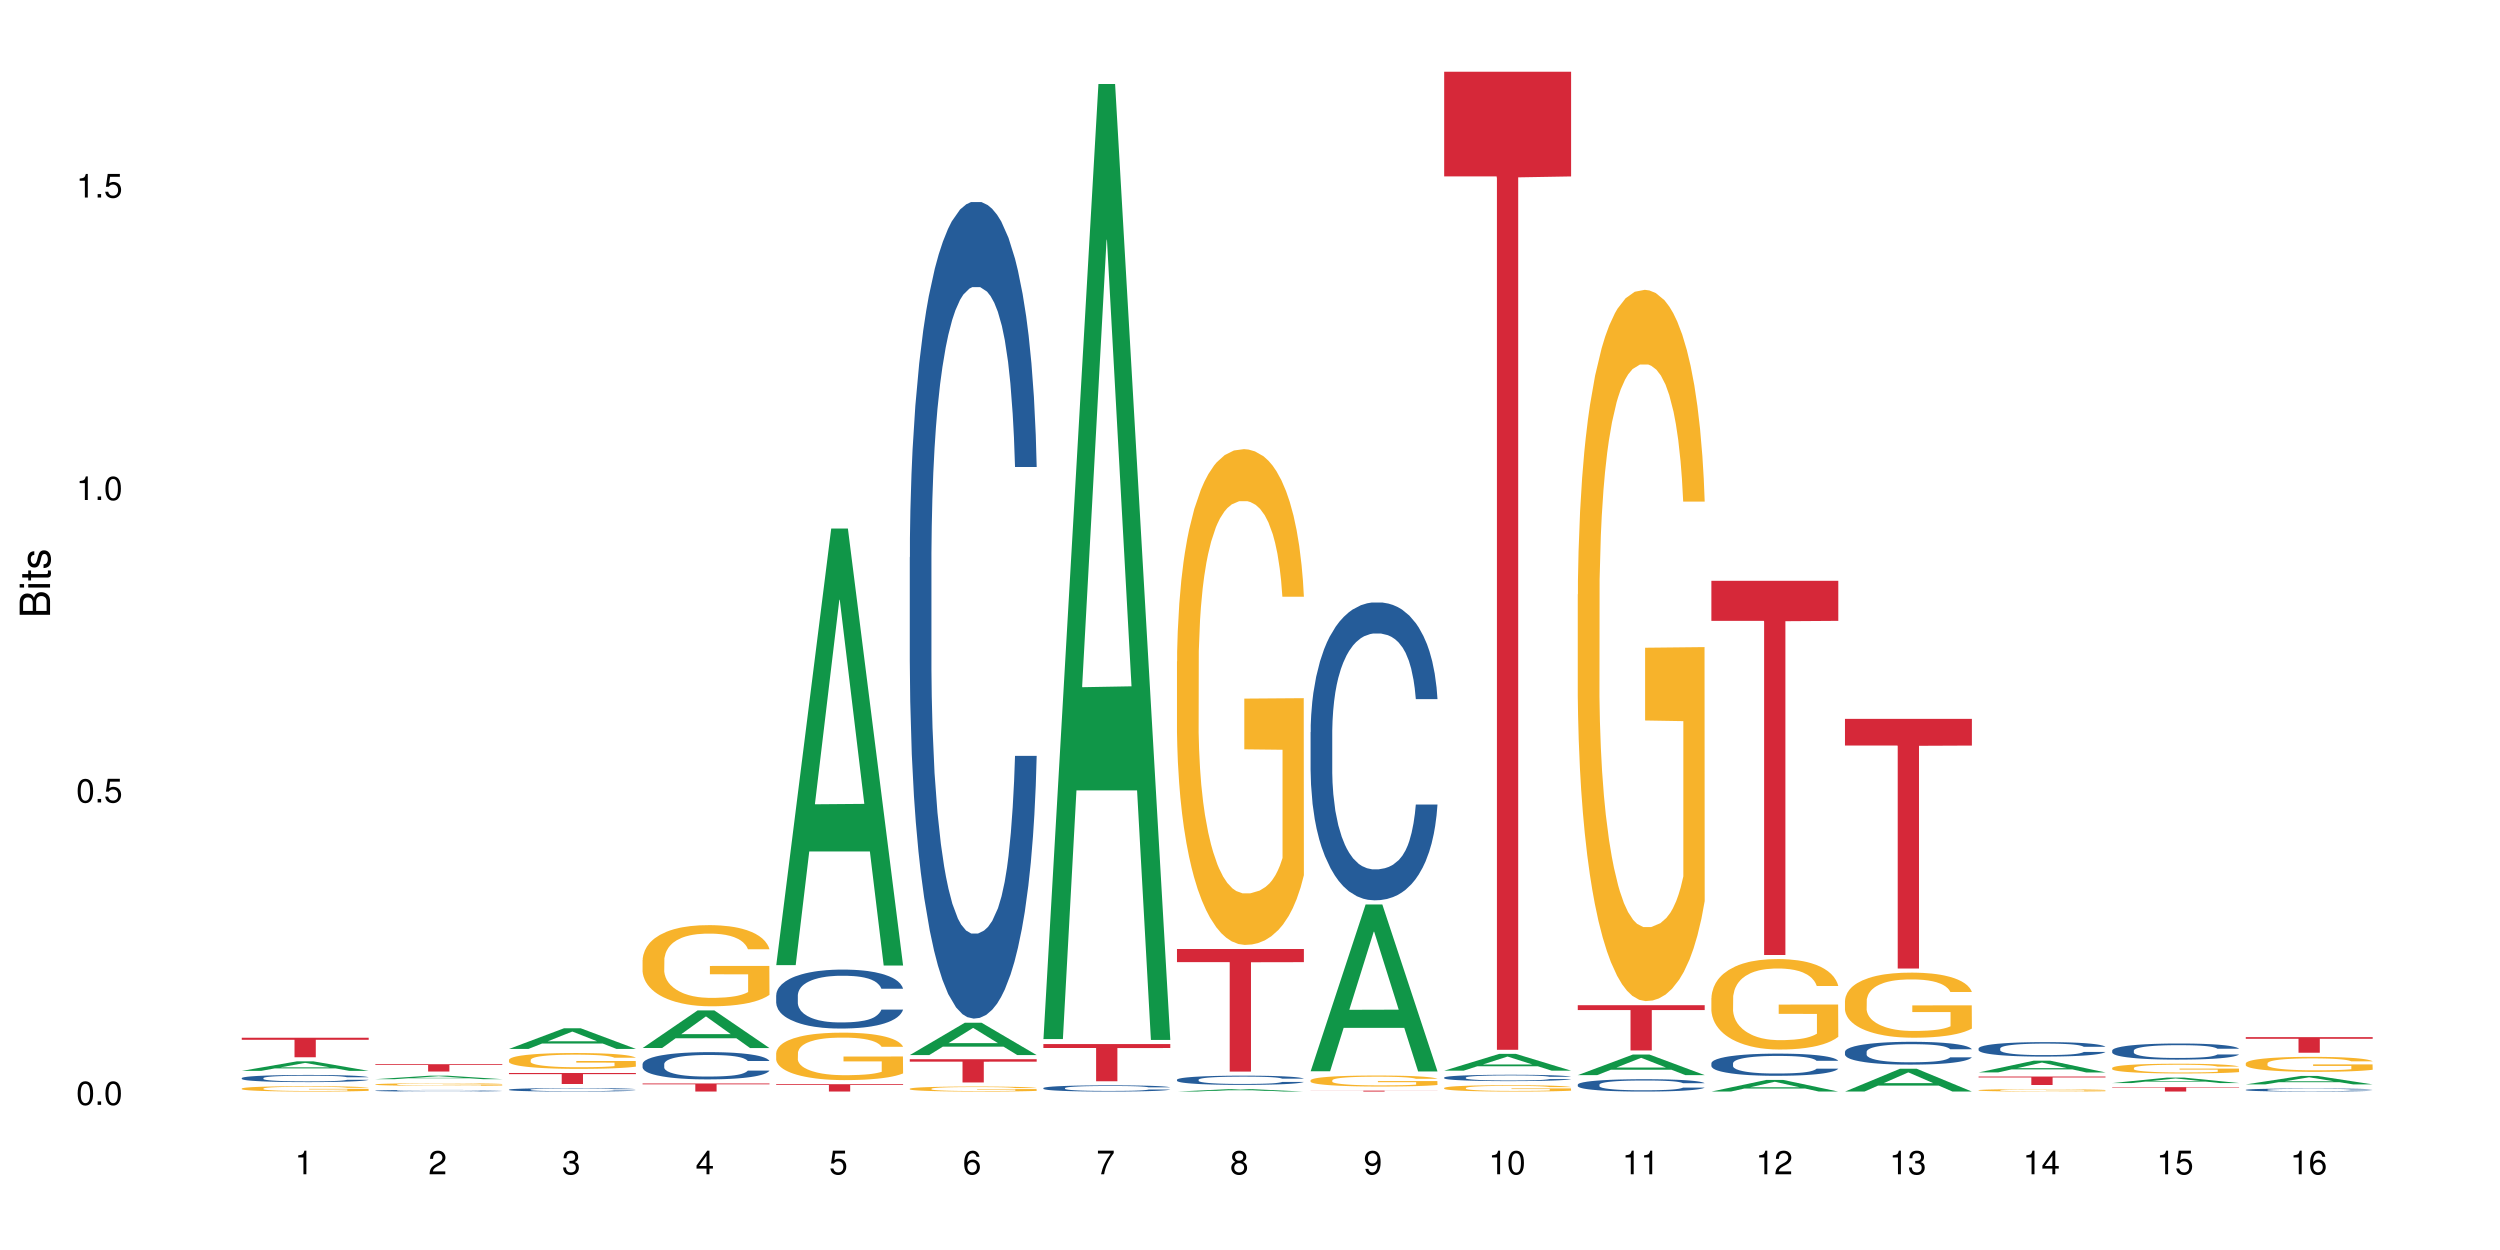 <?xml version="1.0" encoding="UTF-8"?>
<svg xmlns="http://www.w3.org/2000/svg" xmlns:xlink="http://www.w3.org/1999/xlink" width="720pt" height="360pt" viewBox="0 0 720 360" version="1.1">
<defs>
<g>
<symbol overflow="visible" id="glyph0-0">
<path style="stroke:none;" d=""/>
</symbol>
<symbol overflow="visible" id="glyph0-1">
<path style="stroke:none;" d="M 2.641 -6.797 C 2 -6.797 1.422 -6.531 1.078 -6.047 C 0.641 -5.453 0.406 -4.547 0.406 -3.297 C 0.406 -1 1.188 0.219 2.641 0.219 C 4.078 0.219 4.859 -1 4.859 -3.234 C 4.859 -4.562 4.656 -5.438 4.203 -6.047 C 3.844 -6.531 3.281 -6.797 2.641 -6.797 Z M 2.641 -6.047 C 3.547 -6.047 4 -5.125 4 -3.312 C 4 -1.375 3.562 -0.484 2.625 -0.484 C 1.734 -0.484 1.281 -1.422 1.281 -3.281 C 1.281 -5.141 1.734 -6.047 2.641 -6.047 Z M 2.641 -6.047 "/>
</symbol>
<symbol overflow="visible" id="glyph0-2">
<path style="stroke:none;" d="M 1.828 -1 L 0.828 -1 L 0.828 0 L 1.828 0 Z M 1.828 -1 "/>
</symbol>
<symbol overflow="visible" id="glyph0-3">
<path style="stroke:none;" d="M 4.562 -6.797 L 1.062 -6.797 L 0.547 -3.094 L 1.328 -3.094 C 1.719 -3.562 2.047 -3.734 2.578 -3.734 C 3.484 -3.734 4.062 -3.109 4.062 -2.094 C 4.062 -1.125 3.484 -0.531 2.578 -0.531 C 1.828 -0.531 1.375 -0.906 1.188 -1.672 L 0.328 -1.672 C 0.453 -1.109 0.547 -0.844 0.75 -0.594 C 1.125 -0.078 1.828 0.219 2.594 0.219 C 3.969 0.219 4.922 -0.781 4.922 -2.219 C 4.922 -3.562 4.031 -4.484 2.719 -4.484 C 2.25 -4.484 1.859 -4.359 1.469 -4.062 L 1.734 -5.969 L 4.562 -5.969 Z M 4.562 -6.797 "/>
</symbol>
<symbol overflow="visible" id="glyph0-4">
<path style="stroke:none;" d="M 2.484 -4.844 L 2.484 0 L 3.328 0 L 3.328 -6.797 L 2.766 -6.797 C 2.469 -5.75 2.281 -5.609 0.984 -5.453 L 0.984 -4.844 Z M 2.484 -4.844 "/>
</symbol>
<symbol overflow="visible" id="glyph0-5">
<path style="stroke:none;" d="M 4.859 -0.828 L 1.281 -0.828 C 1.359 -1.391 1.672 -1.75 2.5 -2.234 L 3.469 -2.75 C 4.406 -3.266 4.906 -3.969 4.906 -4.812 C 4.906 -5.375 4.672 -5.906 4.266 -6.266 C 3.859 -6.625 3.375 -6.797 2.719 -6.797 C 1.859 -6.797 1.219 -6.5 0.844 -5.922 C 0.609 -5.562 0.5 -5.125 0.484 -4.438 L 1.328 -4.438 C 1.359 -4.906 1.406 -5.188 1.531 -5.406 C 1.75 -5.812 2.188 -6.062 2.703 -6.062 C 3.469 -6.062 4.031 -5.516 4.031 -4.781 C 4.031 -4.25 3.719 -3.797 3.125 -3.438 L 2.234 -2.938 C 0.812 -2.141 0.406 -1.5 0.328 0 L 4.859 0 Z M 4.859 -0.828 "/>
</symbol>
<symbol overflow="visible" id="glyph0-6">
<path style="stroke:none;" d="M 2.125 -3.125 L 2.578 -3.125 C 3.516 -3.125 3.984 -2.703 3.984 -1.891 C 3.984 -1.031 3.469 -0.531 2.578 -0.531 C 1.656 -0.531 1.203 -0.984 1.156 -1.969 L 0.312 -1.969 C 0.344 -1.422 0.438 -1.078 0.609 -0.766 C 0.953 -0.109 1.625 0.219 2.547 0.219 C 3.953 0.219 4.859 -0.609 4.859 -1.906 C 4.859 -2.766 4.516 -3.25 3.703 -3.516 C 4.344 -3.766 4.656 -4.25 4.656 -4.938 C 4.656 -6.109 3.875 -6.797 2.578 -6.797 C 1.203 -6.797 0.484 -6.047 0.453 -4.609 L 1.297 -4.609 C 1.312 -5.016 1.344 -5.25 1.453 -5.453 C 1.641 -5.828 2.062 -6.062 2.594 -6.062 C 3.344 -6.062 3.797 -5.625 3.797 -4.906 C 3.797 -4.422 3.609 -4.141 3.25 -3.984 C 3.016 -3.891 2.719 -3.844 2.125 -3.844 Z M 2.125 -3.125 "/>
</symbol>
<symbol overflow="visible" id="glyph0-7">
<path style="stroke:none;" d="M 3.141 -1.625 L 3.141 0 L 3.984 0 L 3.984 -1.625 L 4.984 -1.625 L 4.984 -2.391 L 3.984 -2.391 L 3.984 -6.797 L 3.359 -6.797 L 0.266 -2.516 L 0.266 -1.625 Z M 3.141 -2.391 L 1 -2.391 L 3.141 -5.359 Z M 3.141 -2.391 "/>
</symbol>
<symbol overflow="visible" id="glyph0-8">
<path style="stroke:none;" d="M 4.781 -5.031 C 4.609 -6.141 3.891 -6.797 2.844 -6.797 C 2.094 -6.797 1.422 -6.438 1.031 -5.828 C 0.609 -5.172 0.406 -4.344 0.406 -3.094 C 0.406 -1.953 0.578 -1.234 0.984 -0.625 C 1.359 -0.078 1.953 0.219 2.703 0.219 C 3.984 0.219 4.922 -0.734 4.922 -2.078 C 4.922 -3.344 4.062 -4.234 2.844 -4.234 C 2.172 -4.234 1.641 -3.969 1.281 -3.469 C 1.281 -5.125 1.828 -6.047 2.797 -6.047 C 3.391 -6.047 3.797 -5.672 3.938 -5.031 Z M 2.734 -3.484 C 3.547 -3.484 4.062 -2.922 4.062 -2 C 4.062 -1.156 3.484 -0.531 2.703 -0.531 C 1.922 -0.531 1.328 -1.188 1.328 -2.047 C 1.328 -2.891 1.906 -3.484 2.734 -3.484 Z M 2.734 -3.484 "/>
</symbol>
<symbol overflow="visible" id="glyph0-9">
<path style="stroke:none;" d="M 4.984 -6.797 L 0.438 -6.797 L 0.438 -5.969 L 4.109 -5.969 C 2.5 -3.656 1.828 -2.234 1.328 0 L 2.219 0 C 2.594 -2.172 3.453 -4.047 4.984 -6.094 Z M 4.984 -6.797 "/>
</symbol>
<symbol overflow="visible" id="glyph0-10">
<path style="stroke:none;" d="M 3.75 -3.578 C 4.453 -4 4.688 -4.344 4.688 -4.984 C 4.688 -6.047 3.844 -6.797 2.641 -6.797 C 1.438 -6.797 0.594 -6.047 0.594 -4.984 C 0.594 -4.359 0.828 -4.016 1.516 -3.578 C 0.734 -3.203 0.359 -2.641 0.359 -1.891 C 0.359 -0.641 1.297 0.219 2.641 0.219 C 3.984 0.219 4.922 -0.641 4.922 -1.875 C 4.922 -2.641 4.531 -3.203 3.75 -3.578 Z M 2.641 -6.047 C 3.359 -6.047 3.812 -5.625 3.812 -4.969 C 3.812 -4.344 3.344 -3.922 2.641 -3.922 C 1.922 -3.922 1.453 -4.344 1.453 -4.984 C 1.453 -5.625 1.922 -6.047 2.641 -6.047 Z M 2.641 -3.203 C 3.484 -3.203 4.062 -2.672 4.062 -1.875 C 4.062 -1.062 3.484 -0.531 2.625 -0.531 C 1.797 -0.531 1.219 -1.078 1.219 -1.875 C 1.219 -2.672 1.797 -3.203 2.641 -3.203 Z M 2.641 -3.203 "/>
</symbol>
<symbol overflow="visible" id="glyph0-11">
<path style="stroke:none;" d="M 0.516 -1.547 C 0.672 -0.438 1.406 0.219 2.438 0.219 C 3.188 0.219 3.859 -0.141 4.266 -0.75 C 4.688 -1.406 4.891 -2.25 4.891 -3.484 C 4.891 -4.625 4.703 -5.359 4.312 -5.953 C 3.938 -6.5 3.344 -6.797 2.594 -6.797 C 1.297 -6.797 0.359 -5.844 0.359 -4.516 C 0.359 -3.25 1.234 -2.344 2.453 -2.344 C 3.094 -2.344 3.562 -2.578 4.016 -3.109 C 4 -1.453 3.469 -0.531 2.5 -0.531 C 1.906 -0.531 1.484 -0.906 1.359 -1.547 Z M 2.578 -6.062 C 3.375 -6.062 3.969 -5.406 3.969 -4.531 C 3.969 -3.688 3.375 -3.094 2.547 -3.094 C 1.734 -3.094 1.234 -3.672 1.234 -4.578 C 1.234 -5.438 1.797 -6.062 2.578 -6.062 Z M 2.578 -6.062 "/>
</symbol>
<symbol overflow="visible" id="glyph1-0">
<path style="stroke:none;" d=""/>
</symbol>
<symbol overflow="visible" id="glyph1-1">
<path style="stroke:none;" d="M 0 -0.953 L 0 -4.891 C 0 -5.719 -0.234 -6.344 -0.734 -6.797 C -1.188 -7.234 -1.812 -7.469 -2.5 -7.469 C -3.547 -7.469 -4.188 -7 -4.625 -5.875 C -4.984 -6.672 -5.641 -7.094 -6.531 -7.094 C -7.156 -7.094 -7.734 -6.859 -8.141 -6.391 C -8.562 -5.938 -8.75 -5.344 -8.75 -4.5 L -8.75 -0.953 Z M -4.984 -2.062 L -7.766 -2.062 L -7.766 -4.219 C -7.766 -4.844 -7.688 -5.203 -7.453 -5.5 C -7.219 -5.812 -6.859 -5.969 -6.375 -5.969 C -5.906 -5.969 -5.531 -5.812 -5.297 -5.5 C -5.062 -5.203 -4.984 -4.844 -4.984 -4.219 Z M -0.984 -2.062 L -4 -2.062 L -4 -4.781 C -4 -5.328 -3.859 -5.688 -3.578 -5.953 C -3.297 -6.219 -2.922 -6.359 -2.484 -6.359 C -2.062 -6.359 -1.688 -6.219 -1.406 -5.953 C -1.109 -5.688 -0.984 -5.328 -0.984 -4.781 Z M -0.984 -2.062 "/>
</symbol>
<symbol overflow="visible" id="glyph1-2">
<path style="stroke:none;" d="M -6.281 -1.797 L -6.281 -0.797 L 0 -0.797 L 0 -1.797 Z M -8.75 -1.797 L -8.75 -0.797 L -7.484 -0.797 L -7.484 -1.797 Z M -8.75 -1.797 "/>
</symbol>
<symbol overflow="visible" id="glyph1-3">
<path style="stroke:none;" d="M -6.281 -3.047 L -6.281 -2.016 L -8.016 -2.016 L -8.016 -1.016 L -6.281 -1.016 L -6.281 -0.172 L -5.469 -0.172 L -5.469 -1.016 L -0.719 -1.016 C -0.078 -1.016 0.281 -1.453 0.281 -2.234 C 0.281 -2.469 0.25 -2.719 0.188 -3.047 L -0.641 -3.047 C -0.609 -2.922 -0.594 -2.766 -0.594 -2.562 C -0.594 -2.141 -0.719 -2.016 -1.156 -2.016 L -5.469 -2.016 L -5.469 -3.047 Z M -6.281 -3.047 "/>
</symbol>
<symbol overflow="visible" id="glyph1-4">
<path style="stroke:none;" d="M -4.531 -5.25 C -5.766 -5.25 -6.469 -4.422 -6.469 -2.969 C -6.469 -1.516 -5.719 -0.562 -4.547 -0.562 C -3.562 -0.562 -3.094 -1.062 -2.734 -2.562 L -2.516 -3.484 C -2.344 -4.188 -2.094 -4.469 -1.625 -4.469 C -1.047 -4.469 -0.641 -3.875 -0.641 -3 C -0.641 -2.453 -0.797 -2 -1.062 -1.75 C -1.25 -1.594 -1.422 -1.531 -1.875 -1.469 L -1.875 -0.406 C -0.422 -0.453 0.281 -1.266 0.281 -2.922 C 0.281 -4.5 -0.5 -5.516 -1.719 -5.516 C -2.656 -5.516 -3.172 -4.984 -3.469 -3.734 L -3.703 -2.766 C -3.891 -1.953 -4.156 -1.609 -4.594 -1.609 C -5.172 -1.609 -5.547 -2.125 -5.547 -2.938 C -5.547 -3.75 -5.203 -4.172 -4.531 -4.203 Z M -4.531 -5.25 "/>
</symbol>
</g>
</defs>
<g id="surface69803">
<rect x="0" y="0" width="720" height="360" style="fill:rgb(100%,100%,100%);fill-opacity:1;stroke:none;"/>
<path style=" stroke:none;fill-rule:nonzero;fill:rgb(6.275%,58.824%,28.235%);fill-opacity:1;" d="M 69.629 308.406 L 69.668 308.406 L 85.484 305.672 L 90.289 305.672 L 106.184 308.41 L 100.598 308.41 L 96.613 307.695 L 79.156 307.695 L 75.254 308.406 L 69.629 308.406 L 80.836 307.402 L 95.012 307.398 L 87.945 306.121 L 87.867 306.117 L 87.789 306.125 L 80.797 307.398 L 80.836 307.402 Z M 69.629 308.406 "/>
<path style=" stroke:none;fill-rule:nonzero;fill:rgb(14.51%,36.078%,60%);fill-opacity:1;" d="M 69.629 310.484 L 69.676 310.484 L 69.676 310.438 L 69.809 310.367 L 70.121 310.277 L 70.434 310.215 L 71.234 310.102 L 72.348 309.996 L 73.508 309.914 L 74.355 309.863 L 75.113 309.828 L 76.852 309.758 L 77.965 309.723 L 79.168 309.691 L 80.641 309.656 L 81.711 309.641 L 84.117 309.609 L 85.898 309.598 L 87.281 309.59 L 90.27 309.59 L 92.051 309.598 L 93.344 309.605 L 94.77 309.621 L 95.973 309.641 L 98.07 309.68 L 99.941 309.734 L 100.789 309.762 L 102.125 309.82 L 103.152 309.879 L 103.863 309.926 L 104.668 309.996 L 105.379 310.082 L 105.914 310.176 L 106.184 310.258 L 99.941 310.258 L 99.629 310.184 L 99.273 310.125 L 98.605 310.047 L 97.938 309.992 L 97 309.938 L 96.152 309.902 L 94.992 309.867 L 93.969 309.844 L 92.898 309.828 L 91.875 309.816 L 89.91 309.805 L 87.637 309.805 L 86.793 309.809 L 85.055 309.824 L 84.117 309.836 L 82.781 309.863 L 81.844 309.887 L 80.73 309.926 L 79.973 309.957 L 79.035 310.004 L 78.367 310.047 L 77.609 310.109 L 77.164 310.156 L 76.762 310.211 L 76.406 310.273 L 76.137 310.34 L 75.961 310.406 L 75.871 310.477 L 75.871 310.766 L 75.961 310.836 L 76.184 310.914 L 76.762 311.027 L 77.609 311.129 L 78.59 311.207 L 79.527 311.262 L 80.059 311.289 L 80.773 311.32 L 81.887 311.355 L 83.492 311.395 L 84.43 311.41 L 85.855 311.426 L 87.328 311.434 L 89.289 311.434 L 91.027 311.426 L 92.184 311.414 L 93.391 311.398 L 95.039 311.367 L 96.062 311.336 L 96.953 311.301 L 97.625 311.266 L 98.07 311.238 L 98.738 311.18 L 99.273 311.113 L 99.676 311.047 L 99.941 310.984 L 106.184 310.984 L 105.914 311.059 L 105.516 311.133 L 105.113 311.188 L 104.488 311.254 L 103.773 311.312 L 102.75 311.379 L 101.902 311.422 L 100.789 311.469 L 99.762 311.504 L 98.648 311.535 L 97 311.574 L 95.93 311.59 L 94.77 311.609 L 93.391 311.625 L 91.648 311.637 L 89.777 311.645 L 88.039 311.645 L 86.168 311.641 L 84.785 311.633 L 82.957 311.617 L 80.684 311.586 L 79.035 311.547 L 77.742 311.512 L 76.629 311.477 L 75.379 311.426 L 73.773 311.34 L 72.793 311.277 L 72.125 311.227 L 71.367 311.152 L 70.832 311.086 L 70.207 310.98 L 69.762 310.848 L 69.629 310.742 Z M 69.629 310.484 "/>
<path style=" stroke:none;fill-rule:nonzero;fill:rgb(96.863%,70.196%,16.863%);fill-opacity:1;" d="M 69.629 313.488 L 69.676 313.484 L 69.676 313.457 L 69.852 313.395 L 70.297 313.309 L 70.879 313.234 L 71.5 313.18 L 71.902 313.148 L 72.57 313.105 L 73.152 313.074 L 74.621 313.012 L 76.496 312.953 L 77.52 312.926 L 78.68 312.902 L 80.328 312.875 L 81.086 312.867 L 83.402 312.844 L 86.035 312.828 L 88.93 312.824 L 90.27 312.828 L 92.098 312.832 L 94.594 312.848 L 96.02 312.863 L 97.133 312.875 L 98.293 312.895 L 99.719 312.922 L 101.055 312.957 L 102.125 312.992 L 103.195 313.031 L 104.086 313.078 L 104.844 313.129 L 105.516 313.188 L 105.914 313.234 L 106.184 313.285 L 99.984 313.285 L 99.629 313.234 L 99.227 313.199 L 98.559 313.152 L 97.891 313.117 L 97.223 313.09 L 95.973 313.055 L 94.906 313.031 L 93.566 313.012 L 92.273 313 L 90.805 312.992 L 89.91 312.988 L 87.551 312.988 L 85.41 312.996 L 84.16 313.008 L 83.27 313.02 L 82.023 313.043 L 81.266 313.059 L 80.816 313.07 L 79.48 313.113 L 78.59 313.152 L 78.098 313.18 L 77.477 313.223 L 77.027 313.262 L 76.539 313.316 L 76.27 313.359 L 75.914 313.453 L 75.871 313.707 L 76.004 313.762 L 76.27 313.82 L 76.629 313.871 L 77.164 313.926 L 77.699 313.965 L 78.633 314.02 L 79.438 314.059 L 80.059 314.082 L 81.266 314.121 L 81.754 314.133 L 82.914 314.156 L 84.117 314.176 L 85.59 314.195 L 86.703 314.203 L 88.484 314.211 L 90.758 314.211 L 93.434 314.203 L 95.129 314.191 L 96.285 314.18 L 97.043 314.168 L 97.98 314.152 L 98.648 314.141 L 99.273 314.125 L 100.031 314.102 L 100.031 313.762 L 89.02 313.762 L 89.02 313.602 L 106.137 313.602 L 106.184 314.152 L 105.246 314.191 L 104.086 314.227 L 102.973 314.258 L 101.812 314.281 L 100.164 314.309 L 98.828 314.324 L 96.777 314.344 L 94.906 314.355 L 92.941 314.363 L 91.203 314.371 L 89.152 314.371 L 87.328 314.367 L 85.363 314.359 L 83.805 314.348 L 80.953 314.316 L 79.168 314.285 L 78.012 314.262 L 76.805 314.23 L 75.602 314.195 L 74.531 314.16 L 73.82 314.129 L 73.105 314.094 L 72.348 314.055 L 71.637 314.004 L 71.102 313.961 L 70.609 313.91 L 70.254 313.867 L 69.898 313.801 L 69.719 313.75 L 69.629 313.707 Z M 69.629 313.488 "/>
<path style=" stroke:none;fill-rule:nonzero;fill:rgb(83.922%,15.686%,22.353%);fill-opacity:1;" d="M 69.629 298.863 L 106.184 298.863 L 106.184 299.465 L 90.949 299.469 L 90.949 304.492 L 84.82 304.492 L 84.82 299.477 L 84.73 299.465 L 69.629 299.465 Z M 69.629 298.863 "/>
<path style=" stroke:none;fill-rule:nonzero;fill:rgb(6.275%,58.824%,28.235%);fill-opacity:1;" d="M 108.105 310.801 L 108.145 310.801 L 123.961 309.785 L 128.766 309.785 L 144.66 310.801 L 139.074 310.801 L 135.09 310.539 L 117.637 310.539 L 113.73 310.801 L 108.105 310.801 L 119.312 310.426 L 133.492 310.426 L 126.422 309.953 L 126.266 309.953 L 119.273 310.426 L 119.312 310.426 Z M 108.105 310.801 "/>
<path style=" stroke:none;fill-rule:nonzero;fill:rgb(14.51%,36.078%,60%);fill-opacity:1;" d="M 108.105 314.105 L 108.152 314.105 L 108.152 314.098 L 108.285 314.078 L 108.598 314.059 L 108.91 314.047 L 109.711 314.02 L 110.824 313.996 L 111.984 313.977 L 112.832 313.965 L 113.59 313.957 L 115.328 313.941 L 116.441 313.934 L 117.645 313.926 L 119.117 313.918 L 120.188 313.914 L 122.594 313.906 L 124.375 313.906 L 125.758 313.902 L 128.746 313.902 L 130.527 313.906 L 131.82 313.906 L 133.246 313.91 L 134.453 313.914 L 136.547 313.926 L 138.418 313.938 L 139.266 313.941 L 140.602 313.957 L 141.629 313.969 L 142.34 313.98 L 143.145 313.996 L 143.855 314.016 L 144.391 314.035 L 144.66 314.055 L 138.418 314.055 L 138.105 314.039 L 137.75 314.023 L 137.082 314.008 L 136.414 313.996 L 135.477 313.98 L 134.629 313.973 L 133.469 313.965 L 132.445 313.961 L 131.375 313.957 L 130.352 313.953 L 125.27 313.953 L 123.531 313.957 L 122.594 313.961 L 121.258 313.965 L 120.32 313.973 L 119.207 313.98 L 118.449 313.988 L 117.512 313.996 L 116.844 314.008 L 116.086 314.023 L 115.641 314.031 L 115.238 314.043 L 114.883 314.059 L 114.613 314.074 L 114.438 314.09 L 114.348 314.105 L 114.348 314.172 L 114.438 314.188 L 114.66 314.203 L 115.238 314.23 L 116.086 314.254 L 117.066 314.27 L 118.004 314.285 L 118.539 314.289 L 119.25 314.297 L 120.363 314.305 L 121.969 314.312 L 122.906 314.316 L 124.332 314.32 L 129.504 314.32 L 130.664 314.316 L 131.867 314.316 L 133.516 314.309 L 134.539 314.301 L 135.434 314.293 L 136.102 314.285 L 137.215 314.266 L 137.75 314.25 L 138.152 314.234 L 138.418 314.219 L 144.66 314.219 L 144.391 314.238 L 143.992 314.254 L 143.59 314.266 L 142.965 314.281 L 142.254 314.293 L 141.227 314.309 L 140.379 314.32 L 139.266 314.328 L 138.242 314.34 L 137.125 314.344 L 135.477 314.355 L 134.406 314.359 L 133.246 314.363 L 131.867 314.367 L 130.129 314.367 L 128.254 314.371 L 124.645 314.371 L 123.262 314.367 L 121.434 314.363 L 119.16 314.355 L 117.512 314.348 L 116.219 314.34 L 115.105 314.332 L 113.855 314.32 L 112.254 314.301 L 111.27 314.285 L 110.602 314.273 L 109.844 314.258 L 109.309 314.242 L 108.688 314.219 L 108.238 314.188 L 108.105 314.164 Z M 108.105 314.105 "/>
<path style=" stroke:none;fill-rule:nonzero;fill:rgb(96.863%,70.196%,16.863%);fill-opacity:1;" d="M 108.105 312.301 L 108.152 312.301 L 108.152 312.285 L 108.328 312.254 L 108.773 312.215 L 109.355 312.18 L 109.98 312.152 L 110.379 312.137 L 111.047 312.117 L 111.629 312.102 L 113.098 312.07 L 114.973 312.043 L 115.996 312.031 L 117.156 312.02 L 118.805 312.008 L 119.562 312 L 121.879 311.992 L 124.512 311.984 L 127.406 311.98 L 128.746 311.984 L 130.574 311.984 L 133.07 311.992 L 134.496 312 L 135.609 312.008 L 136.77 312.016 L 138.195 312.027 L 139.531 312.047 L 140.602 312.062 L 141.672 312.082 L 142.562 312.102 L 143.32 312.129 L 143.992 312.156 L 144.391 312.18 L 144.66 312.203 L 138.465 312.203 L 138.105 312.18 L 137.707 312.16 L 137.035 312.137 L 136.367 312.121 L 135.699 312.109 L 134.453 312.09 L 133.383 312.082 L 132.043 312.07 L 130.75 312.066 L 129.281 312.062 L 128.391 312.059 L 126.027 312.059 L 123.887 312.066 L 122.637 312.07 L 121.746 312.074 L 120.5 312.086 L 119.742 312.094 L 119.297 312.098 L 117.957 312.121 L 117.066 312.141 L 116.574 312.152 L 115.953 312.172 L 115.508 312.191 L 115.016 312.219 L 114.75 312.238 L 114.391 312.285 L 114.348 312.406 L 114.48 312.434 L 114.75 312.461 L 115.105 312.484 L 116.176 312.531 L 117.109 312.555 L 117.914 312.574 L 118.539 312.586 L 119.742 312.602 L 120.23 312.609 L 121.391 312.621 L 122.594 312.633 L 124.066 312.641 L 125.18 312.645 L 126.961 312.648 L 129.234 312.648 L 131.91 312.641 L 133.605 312.637 L 134.762 312.633 L 135.52 312.625 L 136.457 312.621 L 137.125 312.613 L 137.75 312.605 L 138.508 312.594 L 138.508 312.434 L 127.496 312.43 L 127.496 312.355 L 144.613 312.355 L 144.66 312.621 L 143.723 312.637 L 142.562 312.656 L 141.449 312.668 L 140.289 312.68 L 138.641 312.691 L 137.305 312.703 L 135.254 312.711 L 133.383 312.719 L 131.422 312.723 L 125.805 312.723 L 123.844 312.719 L 122.281 312.715 L 119.43 312.699 L 117.645 312.684 L 116.488 312.672 L 115.285 312.656 L 114.078 312.641 L 113.012 312.621 L 112.297 312.609 L 111.582 312.59 L 110.824 312.57 L 110.113 312.547 L 109.578 312.527 L 109.086 312.504 L 108.73 312.48 L 108.375 312.449 L 108.195 312.426 L 108.105 312.406 Z M 108.105 312.301 "/>
<path style=" stroke:none;fill-rule:nonzero;fill:rgb(83.922%,15.686%,22.353%);fill-opacity:1;" d="M 108.105 306.492 L 144.66 306.492 L 144.66 306.719 L 129.426 306.723 L 129.426 308.605 L 123.297 308.605 L 123.297 306.723 L 123.207 306.719 L 108.105 306.719 Z M 108.105 306.492 "/>
<path style=" stroke:none;fill-rule:nonzero;fill:rgb(6.275%,58.824%,28.235%);fill-opacity:1;" d="M 146.582 302.086 L 146.621 302.082 L 162.438 296.141 L 167.242 296.141 L 183.137 302.09 L 177.551 302.09 L 173.57 300.539 L 156.113 300.539 L 152.207 302.086 L 146.582 302.086 L 157.793 299.895 L 171.969 299.891 L 164.898 297.113 L 164.82 297.109 L 164.742 297.125 L 157.754 299.891 L 157.793 299.895 Z M 146.582 302.086 "/>
<path style=" stroke:none;fill-rule:nonzero;fill:rgb(14.51%,36.078%,60%);fill-opacity:1;" d="M 146.582 313.805 L 146.629 313.805 L 146.629 313.785 L 146.762 313.75 L 147.074 313.703 L 147.387 313.676 L 148.188 313.621 L 149.301 313.57 L 150.461 313.527 L 151.309 313.504 L 152.066 313.488 L 153.805 313.453 L 154.918 313.438 L 156.121 313.422 L 157.594 313.406 L 158.664 313.395 L 161.07 313.379 L 162.855 313.375 L 164.234 313.371 L 167.223 313.371 L 169.004 313.375 L 170.297 313.379 L 171.727 313.387 L 172.93 313.395 L 175.023 313.414 L 176.895 313.441 L 177.742 313.457 L 179.078 313.484 L 180.105 313.512 L 180.82 313.535 L 181.621 313.57 L 182.336 313.609 L 182.867 313.656 L 183.137 313.695 L 176.895 313.695 L 176.582 313.66 L 176.227 313.633 L 175.559 313.594 L 174.891 313.566 L 173.953 313.539 L 173.105 313.523 L 171.949 313.508 L 170.922 313.496 L 169.852 313.488 L 168.828 313.48 L 166.867 313.477 L 163.746 313.477 L 162.008 313.484 L 161.07 313.492 L 159.734 313.504 L 158.797 313.516 L 157.684 313.535 L 156.926 313.551 L 155.988 313.574 L 155.32 313.594 L 154.562 313.625 L 154.117 313.648 L 153.715 313.672 L 153.359 313.703 L 153.09 313.734 L 152.914 313.77 L 152.824 313.801 L 152.824 313.941 L 152.914 313.977 L 153.137 314.016 L 153.715 314.07 L 154.562 314.117 L 155.543 314.156 L 156.48 314.184 L 157.016 314.195 L 157.727 314.211 L 158.844 314.23 L 160.445 314.25 L 161.383 314.254 L 162.809 314.262 L 164.281 314.266 L 166.242 314.266 L 167.98 314.262 L 169.141 314.258 L 170.344 314.25 L 171.992 314.234 L 173.016 314.223 L 173.91 314.203 L 174.578 314.188 L 175.023 314.172 L 175.691 314.145 L 176.227 314.113 L 176.629 314.082 L 176.895 314.051 L 183.137 314.051 L 182.867 314.086 L 182.469 314.121 L 182.066 314.148 L 181.441 314.18 L 180.73 314.207 L 179.703 314.238 L 178.855 314.262 L 177.742 314.285 L 176.719 314.301 L 175.602 314.316 L 173.953 314.336 L 172.883 314.344 L 171.727 314.352 L 170.344 314.359 L 168.605 314.367 L 166.73 314.371 L 164.992 314.371 L 163.121 314.367 L 161.738 314.363 L 159.91 314.355 L 157.637 314.34 L 155.988 314.324 L 154.695 314.305 L 153.582 314.289 L 152.332 314.262 L 150.73 314.223 L 149.75 314.191 L 149.078 314.168 L 148.32 314.129 L 147.785 314.098 L 147.164 314.047 L 146.719 313.984 L 146.582 313.934 Z M 146.582 313.805 "/>
<path style=" stroke:none;fill-rule:nonzero;fill:rgb(96.863%,70.196%,16.863%);fill-opacity:1;" d="M 146.582 305.227 L 146.629 305.223 L 146.629 305.137 L 146.805 304.949 L 147.25 304.691 L 147.832 304.48 L 148.457 304.312 L 148.855 304.227 L 149.523 304.102 L 150.105 304.008 L 151.574 303.82 L 153.449 303.645 L 154.473 303.57 L 155.633 303.5 L 157.281 303.422 L 158.039 303.391 L 160.359 303.324 L 162.988 303.285 L 165.887 303.27 L 167.223 303.277 L 169.051 303.293 L 171.547 303.34 L 172.973 303.379 L 174.086 303.422 L 175.246 303.477 L 176.672 303.559 L 178.012 303.66 L 179.078 303.758 L 180.148 303.883 L 181.043 304.016 L 181.801 304.164 L 182.469 304.34 L 182.867 304.484 L 183.137 304.629 L 176.941 304.629 L 176.582 304.484 L 176.184 304.371 L 175.516 304.234 L 174.844 304.133 L 174.176 304.055 L 172.93 303.945 L 171.859 303.879 L 170.52 303.82 L 169.227 303.785 L 167.758 303.758 L 166.867 303.75 L 164.504 303.75 L 162.363 303.781 L 161.117 303.812 L 160.223 303.848 L 158.977 303.91 L 158.219 303.957 L 157.773 303.992 L 156.434 304.121 L 155.543 304.238 L 155.055 304.316 L 154.43 304.441 L 153.984 304.555 L 153.492 304.723 L 153.227 304.848 L 152.867 305.129 L 152.824 305.879 L 152.957 306.039 L 153.227 306.211 L 153.582 306.359 L 154.117 306.52 L 154.652 306.641 L 155.586 306.801 L 156.391 306.91 L 157.016 306.98 L 158.219 307.094 L 158.707 307.129 L 159.867 307.207 L 161.07 307.266 L 162.543 307.312 L 163.656 307.34 L 165.438 307.359 L 167.711 307.359 L 170.387 307.336 L 172.082 307.301 L 173.242 307.27 L 174 307.238 L 174.934 307.191 L 175.602 307.152 L 176.227 307.105 L 176.984 307.035 L 176.984 306.039 L 165.973 306.035 L 165.973 305.566 L 183.094 305.562 L 183.137 307.191 L 182.199 307.305 L 181.043 307.414 L 179.926 307.496 L 178.77 307.566 L 177.117 307.648 L 175.781 307.699 L 173.73 307.758 L 171.859 307.793 L 169.898 307.82 L 168.16 307.832 L 166.109 307.836 L 164.281 307.828 L 162.32 307.801 L 160.758 307.77 L 159.332 307.727 L 157.906 307.672 L 156.121 307.586 L 154.965 307.516 L 153.762 307.426 L 152.555 307.324 L 151.488 307.211 L 150.773 307.121 L 150.059 307.023 L 149.301 306.898 L 148.59 306.754 L 148.055 306.625 L 147.562 306.48 L 147.207 306.344 L 146.852 306.156 L 146.672 306.004 L 146.582 305.875 Z M 146.582 305.227 "/>
<path style=" stroke:none;fill-rule:nonzero;fill:rgb(83.922%,15.686%,22.353%);fill-opacity:1;" d="M 146.582 309.016 L 183.137 309.016 L 183.137 309.355 L 167.902 309.359 L 167.902 312.191 L 161.773 312.191 L 161.773 309.359 L 161.684 309.355 L 146.582 309.355 Z M 146.582 309.016 "/>
<path style=" stroke:none;fill-rule:nonzero;fill:rgb(6.275%,58.824%,28.235%);fill-opacity:1;" d="M 185.059 301.832 L 185.098 301.82 L 200.914 290.992 L 205.719 290.992 L 221.613 301.844 L 216.027 301.844 L 212.047 299.012 L 194.59 299.012 L 190.684 301.832 L 185.059 301.832 L 196.27 297.84 L 210.445 297.828 L 203.375 292.766 L 203.297 292.758 L 203.219 292.785 L 196.23 297.828 L 196.27 297.84 Z M 185.059 301.832 "/>
<path style=" stroke:none;fill-rule:nonzero;fill:rgb(14.51%,36.078%,60%);fill-opacity:1;" d="M 185.059 306.434 L 185.105 306.426 L 185.105 306.254 L 185.238 305.98 L 185.551 305.637 L 185.863 305.402 L 186.664 304.977 L 187.781 304.57 L 188.938 304.254 L 189.785 304.066 L 190.543 303.926 L 192.281 303.66 L 193.395 303.523 L 194.602 303.402 L 196.07 303.281 L 197.141 303.207 L 199.547 303.094 L 201.332 303.043 L 202.711 303.02 L 205.699 303.02 L 207.484 303.051 L 208.773 303.086 L 210.203 303.145 L 211.406 303.207 L 213.5 303.367 L 215.371 303.566 L 216.219 303.68 L 217.559 303.902 L 218.582 304.117 L 219.297 304.305 L 220.098 304.57 L 220.812 304.891 L 221.348 305.258 L 221.613 305.566 L 215.371 305.566 L 215.062 305.277 L 214.703 305.059 L 214.035 304.762 L 213.367 304.555 L 212.43 304.348 L 211.582 304.211 L 210.426 304.074 L 209.398 303.988 L 208.328 303.926 L 207.305 303.883 L 205.344 303.84 L 203.07 303.84 L 202.223 303.852 L 200.484 303.91 L 199.547 303.961 L 198.211 304.062 L 197.273 304.152 L 196.16 304.297 L 195.402 304.418 L 194.465 304.605 L 193.797 304.77 L 193.039 305.008 L 192.594 305.188 L 192.191 305.387 L 191.836 305.625 L 191.57 305.875 L 191.391 306.141 L 191.301 306.398 L 191.301 307.508 L 191.391 307.766 L 191.613 308.066 L 192.191 308.504 L 193.039 308.883 L 194.02 309.184 L 194.957 309.402 L 195.492 309.5 L 196.203 309.617 L 197.32 309.758 L 198.922 309.902 L 199.859 309.961 L 201.285 310.016 L 202.758 310.047 L 204.719 310.047 L 206.457 310.016 L 207.617 309.98 L 208.82 309.922 L 210.469 309.801 L 211.496 309.688 L 212.387 309.551 L 213.055 309.414 L 213.5 309.301 L 214.168 309.078 L 214.703 308.836 L 215.105 308.582 L 215.371 308.34 L 221.613 308.34 L 221.348 308.625 L 220.945 308.906 L 220.543 309.113 L 219.918 309.363 L 219.207 309.586 L 218.18 309.836 L 217.336 310.004 L 216.219 310.184 L 215.195 310.316 L 214.078 310.441 L 212.43 310.582 L 211.359 310.656 L 210.203 310.719 L 208.82 310.777 L 207.082 310.828 L 205.211 310.855 L 203.469 310.863 L 201.598 310.848 L 200.215 310.82 L 198.391 310.754 L 196.117 310.625 L 194.465 310.488 L 193.172 310.355 L 192.059 310.211 L 190.812 310.016 L 189.207 309.703 L 188.227 309.457 L 187.555 309.258 L 186.797 308.977 L 186.266 308.727 L 185.641 308.324 L 185.195 307.816 L 185.059 307.422 Z M 185.059 306.434 "/>
<path style=" stroke:none;fill-rule:nonzero;fill:rgb(96.863%,70.196%,16.863%);fill-opacity:1;" d="M 185.059 276.449 L 185.105 276.43 L 185.105 276 L 185.281 275.043 L 185.73 273.719 L 186.309 272.629 L 186.934 271.773 L 187.332 271.328 L 188.004 270.688 L 188.582 270.215 L 190.055 269.254 L 191.926 268.359 L 192.949 267.977 L 194.109 267.613 L 195.758 267.207 L 196.516 267.059 L 198.836 266.715 L 201.465 266.5 L 204.363 266.438 L 205.699 266.457 L 207.527 266.543 L 210.023 266.777 L 211.449 266.992 L 212.562 267.207 L 213.723 267.484 L 215.148 267.91 L 216.488 268.422 L 217.559 268.934 L 218.625 269.574 L 219.52 270.258 L 220.277 271.008 L 220.945 271.902 L 221.348 272.648 L 221.613 273.398 L 215.418 273.398 L 215.062 272.648 L 214.66 272.074 L 213.992 271.371 L 213.32 270.855 L 212.652 270.449 L 211.406 269.895 L 210.336 269.555 L 209 269.254 L 207.707 269.062 L 206.234 268.934 L 205.344 268.895 L 202.98 268.895 L 200.84 269.043 L 199.594 269.215 L 198.699 269.383 L 197.453 269.703 L 196.695 269.961 L 196.25 270.133 L 194.91 270.793 L 194.02 271.391 L 193.531 271.797 L 192.906 272.438 L 192.461 273.012 L 191.969 273.867 L 191.703 274.508 L 191.344 275.961 L 191.301 279.801 L 191.434 280.613 L 191.703 281.488 L 192.059 282.258 L 192.594 283.066 L 193.129 283.688 L 194.066 284.52 L 194.867 285.074 L 195.492 285.438 L 196.695 286.016 L 197.184 286.207 L 198.344 286.59 L 199.547 286.891 L 201.02 287.145 L 202.133 287.273 L 203.918 287.379 L 206.191 287.379 L 208.863 287.254 L 210.559 287.082 L 211.719 286.91 L 212.477 286.762 L 213.41 286.527 L 214.078 286.312 L 214.703 286.078 L 215.461 285.715 L 215.461 280.613 L 204.453 280.59 L 204.453 278.199 L 221.57 278.18 L 221.613 286.527 L 220.676 287.102 L 219.52 287.656 L 218.402 288.086 L 217.246 288.449 L 215.594 288.855 L 214.258 289.109 L 212.207 289.41 L 210.336 289.602 L 208.375 289.73 L 206.637 289.793 L 204.586 289.812 L 202.758 289.773 L 200.797 289.645 L 199.234 289.473 L 197.809 289.258 L 196.383 288.98 L 194.602 288.535 L 193.441 288.172 L 192.238 287.723 L 191.035 287.188 L 189.965 286.613 L 189.25 286.164 L 188.539 285.652 L 187.781 285.012 L 187.066 284.285 L 186.531 283.625 L 186.039 282.875 L 185.684 282.172 L 185.328 281.211 L 185.148 280.441 L 185.059 279.781 Z M 185.059 276.449 "/>
<path style=" stroke:none;fill-rule:nonzero;fill:rgb(83.922%,15.686%,22.353%);fill-opacity:1;" d="M 185.059 312.043 L 221.613 312.043 L 221.613 312.293 L 206.379 312.293 L 206.379 314.371 L 200.25 314.371 L 200.25 312.297 L 200.16 312.293 L 185.059 312.293 Z M 185.059 312.043 "/>
<path style=" stroke:none;fill-rule:nonzero;fill:rgb(6.275%,58.824%,28.235%);fill-opacity:1;" d="M 223.539 277.957 L 223.578 277.84 L 239.391 152.219 L 244.195 152.219 L 260.09 278.074 L 254.504 278.074 L 250.523 245.223 L 233.066 245.223 L 229.16 277.957 L 223.539 277.957 L 234.746 231.633 L 248.922 231.516 L 241.852 172.781 L 241.773 172.664 L 241.695 173.02 L 234.707 231.516 L 234.746 231.633 Z M 223.539 277.957 "/>
<path style=" stroke:none;fill-rule:nonzero;fill:rgb(14.51%,36.078%,60%);fill-opacity:1;" d="M 223.539 286.637 L 223.582 286.621 L 223.582 286.25 L 223.715 285.66 L 224.027 284.914 L 224.34 284.402 L 225.141 283.488 L 226.258 282.605 L 227.414 281.922 L 228.262 281.52 L 229.02 281.207 L 230.758 280.637 L 231.875 280.34 L 233.078 280.078 L 234.547 279.812 L 235.617 279.656 L 238.023 279.41 L 239.809 279.301 L 241.191 279.254 L 244.176 279.254 L 245.961 279.316 L 247.254 279.395 L 248.68 279.52 L 249.883 279.656 L 251.977 280 L 253.848 280.434 L 254.695 280.68 L 256.035 281.164 L 257.059 281.629 L 257.773 282.031 L 258.574 282.605 L 259.289 283.305 L 259.824 284.094 L 260.09 284.762 L 253.848 284.762 L 253.539 284.141 L 253.18 283.66 L 252.512 283.023 L 251.844 282.574 L 250.906 282.125 L 250.059 281.828 L 248.902 281.535 L 247.875 281.348 L 246.805 281.207 L 245.781 281.117 L 243.82 281.023 L 241.547 281.023 L 240.699 281.055 L 238.961 281.18 L 238.023 281.285 L 236.688 281.504 L 235.75 281.707 L 234.637 282.016 L 233.879 282.277 L 232.941 282.684 L 232.273 283.039 L 231.516 283.551 L 231.07 283.938 L 230.668 284.375 L 230.312 284.887 L 230.047 285.43 L 229.867 286 L 229.777 286.559 L 229.777 288.965 L 229.867 289.523 L 230.09 290.176 L 230.668 291.121 L 231.516 291.941 L 232.496 292.594 L 233.434 293.059 L 233.969 293.277 L 234.68 293.523 L 235.797 293.836 L 237.402 294.145 L 238.336 294.27 L 239.762 294.395 L 241.234 294.453 L 243.195 294.453 L 244.934 294.395 L 246.094 294.316 L 247.297 294.191 L 248.945 293.926 L 249.973 293.68 L 250.863 293.383 L 251.531 293.09 L 251.977 292.84 L 252.645 292.359 L 253.18 291.832 L 253.582 291.289 L 253.848 290.762 L 260.09 290.762 L 259.824 291.383 L 259.422 291.988 L 259.02 292.438 L 258.395 292.98 L 257.684 293.461 L 256.656 294.004 L 255.812 294.363 L 254.695 294.75 L 253.672 295.043 L 252.559 295.309 L 250.906 295.617 L 249.836 295.773 L 248.68 295.914 L 247.297 296.035 L 245.559 296.145 L 243.688 296.207 L 241.949 296.223 L 240.074 296.191 L 238.695 296.129 L 236.867 295.992 L 234.594 295.711 L 232.941 295.418 L 231.648 295.121 L 230.535 294.812 L 229.289 294.395 L 227.684 293.711 L 226.703 293.184 L 226.035 292.75 L 225.277 292.145 L 224.742 291.602 L 224.117 290.73 L 223.672 289.633 L 223.539 288.777 Z M 223.539 286.637 "/>
<path style=" stroke:none;fill-rule:nonzero;fill:rgb(96.863%,70.196%,16.863%);fill-opacity:1;" d="M 223.539 303.258 L 223.582 303.246 L 223.582 302.996 L 223.762 302.434 L 224.207 301.66 L 224.785 301.023 L 225.41 300.523 L 225.812 300.262 L 226.48 299.887 L 227.059 299.613 L 228.531 299.051 L 230.402 298.527 L 231.426 298.301 L 232.586 298.09 L 234.234 297.852 L 234.992 297.766 L 237.312 297.566 L 239.941 297.441 L 242.84 297.402 L 244.176 297.414 L 246.004 297.465 L 248.5 297.602 L 249.926 297.727 L 251.043 297.852 L 252.199 298.016 L 253.625 298.266 L 254.965 298.562 L 256.035 298.863 L 257.105 299.238 L 257.996 299.637 L 258.754 300.074 L 259.422 300.598 L 259.824 301.035 L 260.09 301.473 L 253.895 301.473 L 253.539 301.035 L 253.137 300.699 L 252.469 300.285 L 251.801 299.988 L 251.129 299.75 L 249.883 299.426 L 248.812 299.227 L 247.477 299.051 L 246.184 298.938 L 244.711 298.863 L 243.82 298.84 L 241.457 298.84 L 239.316 298.926 L 238.07 299.023 L 237.18 299.125 L 235.93 299.312 L 235.172 299.461 L 234.727 299.562 L 233.391 299.949 L 232.496 300.297 L 232.008 300.535 L 231.383 300.91 L 230.938 301.246 L 230.445 301.746 L 230.18 302.121 L 229.824 302.969 L 229.777 305.215 L 229.91 305.691 L 230.18 306.203 L 230.535 306.652 L 231.07 307.125 L 231.605 307.488 L 232.543 307.977 L 233.344 308.301 L 233.969 308.512 L 235.172 308.848 L 235.664 308.961 L 236.82 309.188 L 238.023 309.359 L 239.496 309.512 L 240.609 309.586 L 242.395 309.648 L 244.668 309.648 L 247.34 309.574 L 249.035 309.473 L 250.195 309.375 L 250.953 309.285 L 251.887 309.148 L 252.559 309.023 L 253.18 308.887 L 253.938 308.676 L 253.938 305.691 L 242.93 305.68 L 242.93 304.281 L 260.047 304.27 L 260.09 309.148 L 259.152 309.484 L 257.996 309.809 L 256.879 310.059 L 255.723 310.273 L 254.074 310.508 L 252.734 310.66 L 250.684 310.832 L 248.812 310.945 L 246.852 311.02 L 245.113 311.059 L 243.062 311.07 L 241.234 311.047 L 239.273 310.973 L 237.711 310.871 L 236.285 310.746 L 234.859 310.586 L 233.078 310.32 L 231.918 310.109 L 230.715 309.848 L 229.512 309.535 L 228.441 309.199 L 227.727 308.938 L 227.016 308.637 L 226.258 308.262 L 225.543 307.84 L 225.008 307.449 L 224.52 307.016 L 224.16 306.602 L 223.805 306.039 L 223.625 305.59 L 223.539 305.203 Z M 223.539 303.258 "/>
<path style=" stroke:none;fill-rule:nonzero;fill:rgb(83.922%,15.686%,22.353%);fill-opacity:1;" d="M 223.539 312.25 L 260.09 312.25 L 260.09 312.477 L 244.855 312.48 L 244.855 314.371 L 238.727 314.371 L 238.727 312.48 L 238.637 312.477 L 223.539 312.477 Z M 223.539 312.25 "/>
<path style=" stroke:none;fill-rule:nonzero;fill:rgb(6.275%,58.824%,28.235%);fill-opacity:1;" d="M 262.016 303.855 L 262.055 303.848 L 277.871 294.543 L 282.672 294.543 L 298.566 303.867 L 292.984 303.867 L 289 301.434 L 271.543 301.434 L 267.637 303.855 L 262.016 303.855 L 273.223 300.426 L 287.398 300.418 L 280.328 296.066 L 280.25 296.055 L 280.172 296.082 L 273.184 300.418 L 273.223 300.426 Z M 262.016 303.855 "/>
<path style=" stroke:none;fill-rule:nonzero;fill:rgb(14.51%,36.078%,60%);fill-opacity:1;" d="M 262.016 160.512 L 262.059 160.297 L 262.059 155.137 L 262.191 146.969 L 262.504 136.652 L 262.816 129.559 L 263.617 116.875 L 264.734 104.621 L 265.891 95.16 L 266.738 89.574 L 267.496 85.273 L 269.234 77.32 L 270.352 73.234 L 271.555 69.582 L 273.023 65.926 L 274.094 63.777 L 276.5 60.336 L 278.285 58.832 L 279.668 58.188 L 282.652 58.188 L 284.438 59.047 L 285.73 60.121 L 287.156 61.844 L 288.359 63.777 L 290.453 68.508 L 292.328 74.523 L 293.172 77.965 L 294.512 84.629 L 295.535 91.078 L 296.25 96.668 L 297.051 104.621 L 297.766 114.293 L 298.301 125.258 L 298.566 134.5 L 292.328 134.5 L 292.016 125.902 L 291.656 119.238 L 290.988 110.426 L 290.32 104.191 L 289.383 97.957 L 288.539 93.871 L 287.379 89.789 L 286.352 87.207 L 285.285 85.273 L 284.258 83.984 L 282.297 82.695 L 280.023 82.695 L 279.176 83.125 L 277.438 84.844 L 276.5 86.348 L 275.164 89.359 L 274.227 92.152 L 273.113 96.453 L 272.355 100.105 L 271.422 105.695 L 270.75 110.641 L 269.992 117.734 L 269.547 123.109 L 269.148 129.125 L 268.789 136.223 L 268.523 143.746 L 268.344 151.699 L 268.254 159.438 L 268.254 192.758 L 268.344 200.496 L 268.566 209.523 L 269.148 222.637 L 269.992 234.031 L 270.973 243.059 L 271.91 249.508 L 272.445 252.52 L 273.16 255.957 L 274.273 260.258 L 275.879 264.555 L 276.812 266.277 L 278.238 267.996 L 279.711 268.855 L 281.672 268.855 L 283.41 267.996 L 284.57 266.922 L 285.773 265.199 L 287.422 261.547 L 288.449 258.105 L 289.34 254.023 L 290.008 249.938 L 290.453 246.5 L 291.121 239.836 L 291.656 232.527 L 292.059 225.004 L 292.328 217.691 L 298.566 217.691 L 298.301 226.293 L 297.898 234.676 L 297.496 240.91 L 296.875 248.434 L 296.16 255.098 L 295.137 262.621 L 294.289 267.566 L 293.172 272.941 L 292.148 277.023 L 291.035 280.68 L 289.383 284.977 L 288.316 287.129 L 287.156 289.062 L 285.773 290.781 L 284.035 292.285 L 282.164 293.148 L 280.426 293.363 L 278.551 292.93 L 277.172 292.07 L 275.344 290.137 L 273.07 286.266 L 271.422 282.184 L 270.129 278.098 L 269.012 273.801 L 267.766 267.996 L 266.16 258.535 L 265.18 251.227 L 264.512 245.207 L 263.754 236.824 L 263.219 229.301 L 262.594 217.262 L 262.148 202 L 262.016 190.176 Z M 262.016 160.512 "/>
<path style=" stroke:none;fill-rule:nonzero;fill:rgb(96.863%,70.196%,16.863%);fill-opacity:1;" d="M 262.016 313.543 L 262.059 313.543 L 262.059 313.516 L 262.238 313.457 L 262.684 313.375 L 263.262 313.309 L 263.887 313.254 L 264.289 313.227 L 264.957 313.188 L 265.535 313.156 L 267.008 313.098 L 268.879 313.043 L 269.906 313.02 L 271.062 312.996 L 272.711 312.973 L 273.469 312.961 L 275.789 312.941 L 278.418 312.93 L 281.316 312.926 L 282.652 312.926 L 284.48 312.93 L 286.977 312.945 L 288.402 312.957 L 289.52 312.973 L 290.676 312.988 L 292.105 313.016 L 293.441 313.047 L 294.512 313.078 L 295.582 313.117 L 296.473 313.16 L 297.23 313.207 L 297.898 313.262 L 298.301 313.309 L 298.566 313.355 L 292.371 313.355 L 292.016 313.309 L 291.613 313.273 L 290.945 313.23 L 290.277 313.199 L 289.605 313.172 L 288.359 313.137 L 287.289 313.117 L 285.953 313.098 L 284.66 313.086 L 283.188 313.078 L 282.297 313.074 L 279.934 313.074 L 277.793 313.086 L 276.547 313.098 L 275.656 313.105 L 274.406 313.125 L 273.648 313.141 L 273.203 313.152 L 271.867 313.195 L 270.973 313.23 L 270.484 313.254 L 269.859 313.297 L 269.414 313.332 L 268.922 313.383 L 268.656 313.422 L 268.301 313.512 L 268.254 313.75 L 268.391 313.801 L 268.656 313.855 L 269.012 313.902 L 269.547 313.953 L 270.082 313.992 L 271.02 314.043 L 271.82 314.078 L 272.445 314.102 L 273.648 314.137 L 274.141 314.148 L 275.297 314.172 L 276.5 314.191 L 277.973 314.207 L 279.086 314.215 L 280.871 314.219 L 283.145 314.219 L 285.816 314.211 L 287.512 314.203 L 288.672 314.191 L 289.43 314.184 L 290.363 314.168 L 291.035 314.152 L 291.656 314.141 L 292.414 314.117 L 292.414 313.801 L 281.406 313.801 L 281.406 313.652 L 298.523 313.652 L 298.566 314.168 L 297.633 314.203 L 296.473 314.238 L 295.359 314.262 L 294.199 314.285 L 292.551 314.312 L 291.211 314.328 L 289.16 314.344 L 287.289 314.359 L 285.328 314.367 L 283.59 314.371 L 281.539 314.371 L 279.711 314.367 L 277.75 314.359 L 276.191 314.348 L 274.762 314.336 L 273.336 314.32 L 271.555 314.293 L 270.395 314.27 L 269.191 314.242 L 267.988 314.207 L 266.918 314.172 L 266.203 314.145 L 265.492 314.113 L 264.734 314.074 L 264.02 314.027 L 263.484 313.988 L 262.996 313.941 L 262.637 313.898 L 262.281 313.84 L 262.102 313.789 L 262.016 313.75 Z M 262.016 313.543 "/>
<path style=" stroke:none;fill-rule:nonzero;fill:rgb(83.922%,15.686%,22.353%);fill-opacity:1;" d="M 262.016 305.047 L 298.566 305.047 L 298.566 305.762 L 283.332 305.77 L 283.332 311.746 L 277.203 311.746 L 277.203 305.773 L 277.113 305.762 L 262.016 305.762 Z M 262.016 305.047 "/>
<path style=" stroke:none;fill-rule:nonzero;fill:rgb(6.275%,58.824%,28.235%);fill-opacity:1;" d="M 300.492 299.246 L 300.531 298.988 L 316.348 24.199 L 321.148 24.199 L 337.043 299.504 L 331.461 299.504 L 327.477 227.641 L 310.02 227.641 L 306.113 299.246 L 300.492 299.246 L 311.699 197.914 L 325.875 197.656 L 318.809 69.18 L 318.73 68.922 L 318.652 69.695 L 311.66 197.656 L 311.699 197.914 Z M 300.492 299.246 "/>
<path style=" stroke:none;fill-rule:nonzero;fill:rgb(14.51%,36.078%,60%);fill-opacity:1;" d="M 300.492 313.359 L 300.535 313.355 L 300.535 313.316 L 300.668 313.254 L 300.98 313.176 L 301.293 313.121 L 302.098 313.023 L 303.211 312.93 L 304.371 312.859 L 305.215 312.816 L 305.973 312.785 L 307.711 312.723 L 308.828 312.691 L 310.031 312.664 L 311.5 312.637 L 312.57 312.621 L 314.98 312.594 L 316.762 312.582 L 318.145 312.578 L 321.129 312.578 L 322.914 312.582 L 324.207 312.594 L 325.633 312.605 L 326.836 312.621 L 328.93 312.656 L 330.805 312.703 L 331.652 312.727 L 332.988 312.777 L 334.012 312.828 L 334.727 312.871 L 335.527 312.93 L 336.242 313.004 L 336.777 313.09 L 337.043 313.16 L 330.805 313.16 L 330.492 313.094 L 330.137 313.043 L 329.465 312.977 L 328.797 312.93 L 327.863 312.879 L 327.016 312.848 L 325.855 312.816 L 324.832 312.797 L 323.762 312.785 L 322.734 312.773 L 320.773 312.766 L 317.652 312.766 L 315.914 312.781 L 314.98 312.793 L 313.641 312.816 L 312.707 312.836 L 311.59 312.867 L 310.832 312.898 L 309.898 312.941 L 309.227 312.977 L 308.469 313.031 L 308.023 313.074 L 307.625 313.117 L 307.266 313.172 L 307 313.23 L 306.82 313.289 L 306.73 313.348 L 306.73 313.602 L 306.82 313.664 L 307.043 313.73 L 307.625 313.832 L 308.469 313.918 L 309.449 313.988 L 310.387 314.035 L 310.922 314.059 L 311.637 314.086 L 312.75 314.117 L 314.355 314.152 L 315.289 314.164 L 316.719 314.176 L 318.188 314.184 L 320.148 314.184 L 321.887 314.176 L 323.047 314.168 L 324.25 314.156 L 325.898 314.129 L 326.926 314.102 L 327.816 314.07 L 328.484 314.039 L 328.93 314.012 L 329.602 313.961 L 330.137 313.906 L 330.535 313.848 L 330.805 313.793 L 337.043 313.793 L 336.777 313.859 L 336.375 313.922 L 335.973 313.969 L 335.352 314.027 L 334.637 314.078 L 333.613 314.137 L 332.766 314.176 L 331.652 314.215 L 330.625 314.246 L 329.512 314.273 L 327.863 314.309 L 326.793 314.324 L 325.633 314.336 L 324.25 314.352 L 322.512 314.363 L 320.641 314.367 L 318.902 314.371 L 317.027 314.367 L 315.648 314.359 L 313.82 314.348 L 311.547 314.316 L 309.898 314.285 L 308.605 314.254 L 307.488 314.223 L 306.242 314.176 L 304.637 314.105 L 303.656 314.051 L 302.988 314.004 L 302.23 313.941 L 301.695 313.883 L 301.07 313.789 L 300.625 313.676 L 300.492 313.582 Z M 300.492 313.359 "/>
<path style=" stroke:none;fill-rule:nonzero;fill:rgb(83.922%,15.686%,22.353%);fill-opacity:1;" d="M 300.492 300.684 L 337.043 300.684 L 337.043 301.832 L 321.809 301.844 L 321.809 311.398 L 315.68 311.398 L 315.68 301.852 L 315.594 301.832 L 300.492 301.832 Z M 300.492 300.684 "/>
<path style=" stroke:none;fill-rule:nonzero;fill:rgb(6.275%,58.824%,28.235%);fill-opacity:1;" d="M 338.969 314.371 L 339.008 314.371 L 354.824 313.629 L 359.625 313.629 L 375.52 314.371 L 369.938 314.371 L 365.953 314.176 L 348.496 314.176 L 344.59 314.371 L 338.969 314.371 L 350.176 314.098 L 364.352 314.098 L 357.285 313.75 L 357.207 313.75 L 357.129 313.754 L 350.137 314.098 L 350.176 314.098 Z M 338.969 314.371 "/>
<path style=" stroke:none;fill-rule:nonzero;fill:rgb(14.51%,36.078%,60%);fill-opacity:1;" d="M 338.969 310.949 L 339.012 310.945 L 339.012 310.887 L 339.145 310.797 L 339.457 310.68 L 339.77 310.598 L 340.574 310.453 L 341.688 310.316 L 342.848 310.211 L 343.691 310.145 L 344.449 310.098 L 346.191 310.008 L 347.305 309.961 L 348.508 309.922 L 349.98 309.879 L 351.047 309.855 L 353.457 309.816 L 355.238 309.797 L 356.621 309.793 L 359.605 309.793 L 361.391 309.801 L 362.684 309.812 L 364.109 309.832 L 365.312 309.855 L 367.41 309.906 L 369.281 309.977 L 370.129 310.016 L 371.465 310.09 L 372.488 310.164 L 373.203 310.227 L 374.004 310.316 L 374.719 310.426 L 375.254 310.551 L 375.52 310.656 L 369.281 310.656 L 368.969 310.559 L 368.613 310.48 L 367.941 310.383 L 367.273 310.312 L 366.34 310.242 L 365.492 310.195 L 364.332 310.148 L 363.309 310.121 L 362.238 310.098 L 361.211 310.082 L 359.25 310.07 L 356.977 310.07 L 356.129 310.074 L 354.391 310.094 L 353.457 310.109 L 352.117 310.145 L 351.184 310.176 L 350.066 310.223 L 349.309 310.266 L 348.375 310.328 L 347.707 310.383 L 346.949 310.465 L 346.5 310.527 L 346.102 310.594 L 345.742 310.676 L 345.477 310.758 L 345.297 310.848 L 345.207 310.938 L 345.207 311.312 L 345.297 311.402 L 345.52 311.504 L 346.102 311.652 L 346.949 311.781 L 347.93 311.883 L 348.863 311.953 L 349.398 311.988 L 350.113 312.027 L 351.227 312.078 L 352.832 312.125 L 353.77 312.145 L 355.195 312.164 L 356.664 312.176 L 358.625 312.176 L 360.363 312.164 L 361.523 312.152 L 362.727 312.133 L 364.379 312.09 L 365.402 312.051 L 366.293 312.008 L 366.961 311.961 L 367.41 311.922 L 368.078 311.844 L 368.613 311.762 L 369.012 311.68 L 369.281 311.594 L 375.52 311.594 L 375.254 311.691 L 374.852 311.789 L 374.453 311.859 L 373.828 311.941 L 373.113 312.02 L 372.09 312.102 L 371.242 312.16 L 370.129 312.219 L 369.102 312.266 L 367.988 312.309 L 366.34 312.355 L 365.27 312.379 L 364.109 312.402 L 362.727 312.422 L 360.988 312.438 L 359.117 312.449 L 357.379 312.449 L 355.508 312.445 L 354.125 312.438 L 352.297 312.414 L 350.023 312.371 L 348.375 312.324 L 347.082 312.277 L 345.965 312.23 L 344.719 312.164 L 343.113 312.059 L 342.133 311.973 L 341.465 311.906 L 340.707 311.812 L 340.172 311.727 L 339.547 311.59 L 339.102 311.418 L 338.969 311.285 Z M 338.969 310.949 "/>
<path style=" stroke:none;fill-rule:nonzero;fill:rgb(96.863%,70.196%,16.863%);fill-opacity:1;" d="M 338.969 190.508 L 339.012 190.375 L 339.012 187.77 L 339.191 181.898 L 339.637 173.816 L 340.215 167.164 L 340.84 161.949 L 341.242 159.211 L 341.91 155.297 L 342.488 152.43 L 343.961 146.559 L 345.832 141.082 L 346.859 138.734 L 348.016 136.52 L 349.668 134.043 L 350.426 133.129 L 352.742 131.043 L 355.371 129.738 L 358.27 129.348 L 359.605 129.477 L 361.434 130 L 363.93 131.434 L 365.359 132.738 L 366.473 134.043 L 367.633 135.738 L 369.059 138.344 L 370.395 141.473 L 371.465 144.605 L 372.535 148.516 L 373.426 152.688 L 374.184 157.254 L 374.852 162.73 L 375.254 167.293 L 375.52 171.859 L 369.324 171.859 L 368.969 167.293 L 368.566 163.773 L 367.898 159.469 L 367.23 156.34 L 366.562 153.863 L 365.312 150.473 L 364.242 148.387 L 362.906 146.559 L 361.613 145.387 L 360.141 144.605 L 359.25 144.344 L 356.887 144.344 L 354.75 145.258 L 353.5 146.301 L 352.609 147.344 L 351.359 149.297 L 350.602 150.863 L 350.156 151.906 L 348.82 155.949 L 347.93 159.602 L 347.438 162.078 L 346.812 165.992 L 346.367 169.512 L 345.879 174.727 L 345.609 178.641 L 345.254 187.508 L 345.207 210.98 L 345.344 215.934 L 345.609 221.281 L 345.965 225.977 L 346.5 230.93 L 347.035 234.715 L 347.973 239.797 L 348.773 243.188 L 349.398 245.406 L 350.602 248.926 L 351.094 250.102 L 352.254 252.449 L 353.457 254.273 L 354.926 255.84 L 356.043 256.621 L 357.824 257.273 L 360.098 257.273 L 362.773 256.492 L 364.465 255.445 L 365.625 254.402 L 366.383 253.492 L 367.32 252.059 L 367.988 250.754 L 368.613 249.316 L 369.371 247.102 L 369.371 215.934 L 358.359 215.805 L 358.359 201.199 L 375.477 201.07 L 375.52 252.059 L 374.586 255.578 L 373.426 258.969 L 372.312 261.578 L 371.152 263.793 L 369.504 266.27 L 368.168 267.836 L 366.117 269.66 L 364.242 270.836 L 362.281 271.617 L 360.543 272.008 L 358.492 272.141 L 356.664 271.879 L 354.703 271.098 L 353.145 270.051 L 351.719 268.75 L 350.289 267.055 L 348.508 264.316 L 347.348 262.098 L 346.145 259.359 L 344.941 256.098 L 343.871 252.578 L 343.16 249.84 L 342.445 246.711 L 341.688 242.797 L 340.973 238.363 L 340.438 234.32 L 339.949 229.758 L 339.594 225.453 L 339.234 219.586 L 339.059 214.891 L 338.969 210.848 Z M 338.969 190.508 "/>
<path style=" stroke:none;fill-rule:nonzero;fill:rgb(83.922%,15.686%,22.353%);fill-opacity:1;" d="M 338.969 273.32 L 375.52 273.32 L 375.52 277.098 L 360.285 277.129 L 360.285 308.613 L 354.156 308.613 L 354.156 277.164 L 354.07 277.098 L 338.969 277.098 Z M 338.969 273.32 "/>
<path style=" stroke:none;fill-rule:nonzero;fill:rgb(6.275%,58.824%,28.235%);fill-opacity:1;" d="M 377.445 308.527 L 377.484 308.484 L 393.301 260.477 L 398.105 260.477 L 414 308.574 L 408.414 308.574 L 404.43 296.02 L 386.973 296.02 L 383.07 308.527 L 377.445 308.527 L 388.652 290.824 L 402.828 290.781 L 395.762 268.336 L 395.684 268.289 L 395.605 268.426 L 388.613 290.781 L 388.652 290.824 Z M 377.445 308.527 "/>
<path style=" stroke:none;fill-rule:nonzero;fill:rgb(14.51%,36.078%,60%);fill-opacity:1;" d="M 377.445 210.84 L 377.488 210.762 L 377.488 208.879 L 377.625 205.902 L 377.934 202.137 L 378.246 199.551 L 379.051 194.922 L 380.164 190.453 L 381.324 187.004 L 382.172 184.965 L 382.93 183.398 L 384.668 180.496 L 385.781 179.008 L 386.984 177.676 L 388.457 176.34 L 389.527 175.559 L 391.934 174.301 L 393.715 173.754 L 395.098 173.52 L 398.086 173.52 L 399.867 173.832 L 401.16 174.223 L 402.586 174.852 L 403.789 175.559 L 405.887 177.281 L 407.758 179.477 L 408.605 180.73 L 409.941 183.164 L 410.969 185.516 L 411.68 187.555 L 412.484 190.453 L 413.195 193.984 L 413.73 197.98 L 414 201.352 L 407.758 201.352 L 407.445 198.219 L 407.09 195.785 L 406.422 192.57 L 405.75 190.297 L 404.816 188.023 L 403.969 186.535 L 402.809 185.043 L 401.785 184.102 L 400.715 183.398 L 399.688 182.926 L 397.727 182.457 L 395.453 182.457 L 394.605 182.613 L 392.867 183.242 L 391.934 183.789 L 390.594 184.887 L 389.66 185.906 L 388.543 187.477 L 387.785 188.809 L 386.852 190.848 L 386.184 192.648 L 385.426 195.238 L 384.98 197.199 L 384.578 199.395 L 384.223 201.98 L 383.953 204.727 L 383.773 207.625 L 383.688 210.449 L 383.688 222.602 L 383.773 225.426 L 383.996 228.719 L 384.578 233.5 L 385.426 237.656 L 386.406 240.949 L 387.34 243.301 L 387.875 244.398 L 388.59 245.652 L 389.703 247.223 L 391.309 248.789 L 392.246 249.418 L 393.672 250.043 L 395.141 250.359 L 397.105 250.359 L 398.844 250.043 L 400 249.652 L 401.203 249.027 L 402.855 247.691 L 403.879 246.438 L 404.77 244.949 L 405.441 243.457 L 405.887 242.203 L 406.555 239.773 L 407.09 237.109 L 407.488 234.363 L 407.758 231.699 L 414 231.699 L 413.73 234.832 L 413.328 237.891 L 412.93 240.164 L 412.305 242.91 L 411.59 245.34 L 410.566 248.086 L 409.719 249.887 L 408.605 251.848 L 407.578 253.34 L 406.465 254.672 L 404.816 256.238 L 403.746 257.023 L 402.586 257.73 L 401.203 258.355 L 399.465 258.906 L 397.594 259.219 L 395.855 259.297 L 393.984 259.141 L 392.602 258.828 L 390.773 258.121 L 388.5 256.711 L 386.852 255.219 L 385.559 253.73 L 384.445 252.16 L 383.195 250.043 L 381.59 246.594 L 380.609 243.93 L 379.941 241.734 L 379.184 238.676 L 378.648 235.93 L 378.023 231.539 L 377.578 225.973 L 377.445 221.66 Z M 377.445 210.84 "/>
<path style=" stroke:none;fill-rule:nonzero;fill:rgb(96.863%,70.196%,16.863%);fill-opacity:1;" d="M 377.445 311.109 L 377.488 311.105 L 377.488 311.051 L 377.668 310.918 L 378.113 310.738 L 378.691 310.594 L 379.316 310.477 L 379.719 310.414 L 380.387 310.328 L 380.965 310.266 L 382.438 310.137 L 384.309 310.012 L 385.336 309.961 L 386.496 309.914 L 388.145 309.855 L 388.902 309.836 L 391.219 309.789 L 393.848 309.762 L 396.746 309.754 L 398.086 309.758 L 399.91 309.766 L 402.41 309.801 L 403.836 309.828 L 404.949 309.855 L 406.109 309.895 L 407.535 309.953 L 408.871 310.023 L 409.941 310.09 L 411.012 310.18 L 411.902 310.27 L 412.66 310.371 L 413.328 310.492 L 413.73 310.594 L 414 310.695 L 407.801 310.695 L 407.445 310.594 L 407.043 310.516 L 406.375 310.422 L 405.707 310.352 L 405.039 310.297 L 403.789 310.223 L 402.719 310.176 L 401.383 310.137 L 400.09 310.109 L 398.621 310.09 L 397.727 310.086 L 395.363 310.086 L 393.227 310.105 L 391.977 310.129 L 391.086 310.152 L 389.836 310.195 L 389.078 310.23 L 388.633 310.254 L 387.297 310.344 L 386.406 310.426 L 385.914 310.48 L 385.289 310.566 L 384.844 310.645 L 384.355 310.762 L 384.086 310.848 L 383.73 311.043 L 383.688 311.562 L 383.82 311.676 L 384.086 311.793 L 384.445 311.898 L 384.98 312.008 L 385.512 312.09 L 386.449 312.203 L 387.254 312.277 L 387.875 312.328 L 389.078 312.406 L 389.57 312.434 L 390.73 312.484 L 391.934 312.523 L 393.402 312.559 L 394.52 312.578 L 396.301 312.59 L 398.574 312.59 L 401.25 312.574 L 402.941 312.551 L 404.102 312.527 L 404.859 312.508 L 405.797 312.477 L 406.465 312.445 L 407.09 312.414 L 407.848 312.367 L 407.848 311.676 L 396.836 311.672 L 396.836 311.348 L 413.953 311.344 L 414 312.477 L 413.062 312.555 L 411.902 312.629 L 410.789 312.688 L 409.629 312.734 L 407.98 312.793 L 406.645 312.824 L 404.594 312.867 L 402.719 312.891 L 400.758 312.91 L 399.02 312.918 L 396.969 312.922 L 395.141 312.914 L 393.18 312.898 L 391.621 312.875 L 390.195 312.848 L 388.77 312.809 L 386.984 312.746 L 385.824 312.699 L 384.621 312.637 L 383.418 312.566 L 382.348 312.488 L 381.637 312.426 L 380.922 312.355 L 380.164 312.27 L 379.449 312.172 L 378.918 312.082 L 378.426 311.98 L 378.07 311.887 L 377.711 311.754 L 377.535 311.652 L 377.445 311.562 Z M 377.445 311.109 "/>
<path style=" stroke:none;fill-rule:nonzero;fill:rgb(83.922%,15.686%,22.353%);fill-opacity:1;" d="M 377.445 314.102 L 414 314.102 L 414 314.129 L 398.766 314.129 L 398.766 314.371 L 392.637 314.371 L 392.637 314.129 L 377.445 314.129 Z M 377.445 314.102 "/>
<path style=" stroke:none;fill-rule:nonzero;fill:rgb(6.275%,58.824%,28.235%);fill-opacity:1;" d="M 415.922 308.348 L 415.961 308.344 L 431.777 303.516 L 436.582 303.516 L 452.477 308.352 L 446.891 308.352 L 442.906 307.09 L 425.449 307.09 L 421.547 308.348 L 415.922 308.348 L 427.129 306.566 L 441.305 306.562 L 434.238 304.305 L 434.16 304.301 L 434.082 304.312 L 427.09 306.562 L 427.129 306.566 Z M 415.922 308.348 "/>
<path style=" stroke:none;fill-rule:nonzero;fill:rgb(14.51%,36.078%,60%);fill-opacity:1;" d="M 415.922 310.328 L 415.965 310.328 L 415.965 310.285 L 416.102 310.223 L 416.414 310.141 L 416.723 310.086 L 417.527 309.988 L 418.641 309.895 L 419.801 309.82 L 420.648 309.777 L 421.406 309.742 L 423.145 309.68 L 424.258 309.648 L 425.461 309.621 L 426.934 309.594 L 428.004 309.574 L 430.41 309.547 L 432.191 309.539 L 433.574 309.531 L 436.562 309.531 L 438.344 309.539 L 439.637 309.547 L 441.062 309.559 L 442.266 309.574 L 444.363 309.613 L 446.234 309.66 L 447.082 309.688 L 448.418 309.738 L 449.445 309.789 L 450.156 309.832 L 450.961 309.895 L 451.672 309.969 L 452.207 310.055 L 452.477 310.125 L 446.234 310.125 L 445.922 310.059 L 445.566 310.008 L 444.898 309.938 L 444.227 309.891 L 443.293 309.84 L 442.445 309.809 L 441.285 309.777 L 440.262 309.758 L 439.191 309.742 L 438.164 309.734 L 436.203 309.723 L 433.93 309.723 L 433.086 309.727 L 431.348 309.738 L 430.41 309.75 L 429.074 309.773 L 428.137 309.797 L 427.023 309.828 L 426.266 309.859 L 425.328 309.902 L 424.66 309.941 L 423.902 309.996 L 423.457 310.039 L 423.055 310.082 L 422.699 310.141 L 422.43 310.199 L 422.254 310.258 L 422.164 310.32 L 422.164 310.578 L 422.254 310.641 L 422.477 310.711 L 423.055 310.812 L 423.902 310.898 L 424.883 310.969 L 425.816 311.02 L 426.352 311.043 L 427.066 311.07 L 428.18 311.105 L 429.785 311.137 L 430.723 311.152 L 432.148 311.164 L 433.621 311.172 L 435.582 311.172 L 437.32 311.164 L 438.477 311.156 L 439.68 311.141 L 441.332 311.113 L 442.355 311.086 L 443.246 311.055 L 443.918 311.023 L 444.363 310.996 L 445.031 310.945 L 445.566 310.887 L 445.969 310.828 L 446.234 310.773 L 452.477 310.773 L 452.207 310.84 L 451.805 310.906 L 451.406 310.953 L 450.781 311.012 L 450.066 311.062 L 449.043 311.121 L 448.195 311.16 L 447.082 311.203 L 446.055 311.234 L 444.941 311.262 L 443.293 311.297 L 442.223 311.312 L 441.062 311.328 L 439.68 311.34 L 437.941 311.352 L 436.07 311.359 L 434.332 311.363 L 432.461 311.359 L 431.078 311.352 L 429.25 311.336 L 426.977 311.305 L 425.328 311.273 L 424.035 311.242 L 422.922 311.211 L 421.672 311.164 L 420.066 311.09 L 419.086 311.035 L 418.418 310.988 L 417.66 310.922 L 417.125 310.863 L 416.5 310.77 L 416.055 310.652 L 415.922 310.559 Z M 415.922 310.328 "/>
<path style=" stroke:none;fill-rule:nonzero;fill:rgb(96.863%,70.196%,16.863%);fill-opacity:1;" d="M 415.922 313.324 L 415.965 313.324 L 415.965 313.289 L 416.145 313.215 L 416.59 313.109 L 417.172 313.027 L 417.793 312.957 L 418.195 312.922 L 418.863 312.875 L 419.445 312.836 L 420.914 312.762 L 422.785 312.691 L 423.812 312.66 L 424.973 312.633 L 426.621 312.602 L 427.379 312.59 L 429.695 312.562 L 432.328 312.547 L 435.223 312.543 L 436.562 312.543 L 438.391 312.551 L 440.887 312.566 L 442.312 312.586 L 443.426 312.602 L 444.586 312.621 L 446.012 312.656 L 447.348 312.695 L 448.418 312.738 L 449.488 312.785 L 450.379 312.84 L 451.137 312.898 L 451.805 312.969 L 452.207 313.027 L 452.477 313.086 L 446.277 313.086 L 445.922 313.027 L 445.52 312.98 L 444.852 312.926 L 444.184 312.887 L 443.516 312.855 L 442.266 312.812 L 441.195 312.785 L 439.859 312.762 L 438.566 312.746 L 437.098 312.738 L 436.203 312.734 L 433.844 312.734 L 431.703 312.746 L 430.453 312.758 L 429.562 312.773 L 428.316 312.797 L 427.559 312.816 L 427.109 312.832 L 425.773 312.883 L 424.883 312.93 L 424.391 312.961 L 423.77 313.012 L 423.32 313.055 L 422.832 313.121 L 422.562 313.172 L 422.207 313.285 L 422.164 313.586 L 422.297 313.652 L 422.562 313.719 L 422.922 313.777 L 423.457 313.844 L 423.992 313.891 L 424.926 313.957 L 425.73 314 L 426.352 314.027 L 427.559 314.074 L 428.047 314.09 L 429.207 314.117 L 430.41 314.141 L 431.879 314.16 L 432.996 314.172 L 434.777 314.18 L 437.051 314.18 L 439.727 314.172 L 441.422 314.156 L 442.578 314.145 L 443.336 314.133 L 444.273 314.113 L 444.941 314.098 L 445.566 314.078 L 446.324 314.051 L 446.324 313.652 L 435.312 313.648 L 435.312 313.461 L 452.43 313.461 L 452.477 314.113 L 451.539 314.16 L 450.379 314.203 L 449.266 314.234 L 448.105 314.266 L 446.457 314.297 L 445.121 314.316 L 443.07 314.34 L 441.195 314.355 L 439.234 314.363 L 437.496 314.367 L 435.445 314.371 L 433.621 314.367 L 431.656 314.355 L 430.098 314.344 L 428.672 314.328 L 427.246 314.305 L 425.461 314.27 L 424.301 314.242 L 423.098 314.207 L 421.895 314.164 L 420.824 314.121 L 420.113 314.086 L 419.398 314.043 L 418.641 313.996 L 417.93 313.938 L 417.395 313.887 L 416.902 313.828 L 416.547 313.773 L 416.191 313.699 L 416.012 313.637 L 415.922 313.586 Z M 415.922 313.324 "/>
<path style=" stroke:none;fill-rule:nonzero;fill:rgb(83.922%,15.686%,22.353%);fill-opacity:1;" d="M 415.922 20.664 L 452.477 20.664 L 452.477 50.812 L 437.242 51.078 L 437.242 302.336 L 431.113 302.336 L 431.113 51.344 L 431.023 50.812 L 415.922 50.812 Z M 415.922 20.664 "/>
<path style=" stroke:none;fill-rule:nonzero;fill:rgb(6.275%,58.824%,28.235%);fill-opacity:1;" d="M 454.398 309.629 L 454.438 309.625 L 470.254 303.711 L 475.059 303.711 L 490.953 309.633 L 485.367 309.633 L 481.383 308.086 L 463.93 308.086 L 460.023 309.629 L 454.398 309.629 L 465.605 307.449 L 479.781 307.441 L 472.715 304.676 L 472.637 304.672 L 472.559 304.688 L 465.566 307.441 L 465.605 307.449 Z M 454.398 309.629 "/>
<path style=" stroke:none;fill-rule:nonzero;fill:rgb(14.51%,36.078%,60%);fill-opacity:1;" d="M 454.398 312.363 L 454.445 312.359 L 454.445 312.281 L 454.578 312.156 L 454.891 312 L 455.203 311.895 L 456.004 311.703 L 457.117 311.516 L 458.277 311.371 L 459.125 311.289 L 459.883 311.223 L 461.621 311.102 L 462.734 311.043 L 463.938 310.984 L 465.41 310.93 L 466.48 310.898 L 468.887 310.848 L 470.668 310.824 L 472.051 310.812 L 475.039 310.812 L 476.82 310.828 L 478.113 310.844 L 479.539 310.867 L 480.742 310.898 L 482.84 310.969 L 484.711 311.062 L 485.559 311.113 L 486.895 311.215 L 487.922 311.312 L 488.633 311.395 L 489.438 311.516 L 490.148 311.664 L 490.684 311.828 L 490.953 311.969 L 484.711 311.969 L 484.398 311.84 L 484.043 311.738 L 483.375 311.605 L 482.707 311.508 L 481.77 311.414 L 480.922 311.355 L 479.762 311.293 L 478.738 311.254 L 477.668 311.223 L 476.645 311.203 L 474.68 311.184 L 472.406 311.184 L 471.562 311.191 L 469.824 311.219 L 468.887 311.238 L 467.551 311.285 L 466.613 311.328 L 465.5 311.391 L 464.742 311.449 L 463.805 311.531 L 463.137 311.605 L 462.379 311.715 L 461.934 311.797 L 461.531 311.887 L 461.176 311.992 L 460.906 312.109 L 460.73 312.227 L 460.641 312.344 L 460.641 312.848 L 460.73 312.965 L 460.953 313.102 L 461.531 313.301 L 462.379 313.473 L 463.359 313.609 L 464.297 313.707 L 464.828 313.754 L 465.543 313.805 L 466.656 313.871 L 468.262 313.934 L 469.199 313.961 L 470.625 313.988 L 472.098 314 L 474.059 314 L 475.797 313.988 L 476.953 313.973 L 478.16 313.945 L 479.809 313.891 L 480.832 313.836 L 481.727 313.777 L 482.395 313.715 L 482.84 313.66 L 483.508 313.562 L 484.043 313.449 L 484.445 313.336 L 484.711 313.227 L 490.953 313.227 L 490.684 313.355 L 490.285 313.484 L 489.883 313.578 L 489.258 313.691 L 488.547 313.793 L 487.52 313.906 L 486.672 313.98 L 485.559 314.062 L 484.531 314.125 L 483.418 314.18 L 481.77 314.242 L 480.699 314.277 L 479.539 314.305 L 478.16 314.332 L 476.422 314.355 L 474.547 314.367 L 472.809 314.371 L 470.938 314.363 L 469.555 314.352 L 467.727 314.32 L 465.453 314.262 L 463.805 314.203 L 462.512 314.141 L 461.398 314.074 L 460.148 313.988 L 458.543 313.844 L 457.562 313.734 L 456.895 313.641 L 456.137 313.516 L 455.602 313.402 L 454.98 313.219 L 454.531 312.988 L 454.398 312.809 Z M 454.398 312.363 "/>
<path style=" stroke:none;fill-rule:nonzero;fill:rgb(96.863%,70.196%,16.863%);fill-opacity:1;" d="M 454.398 171.207 L 454.445 171.02 L 454.445 167.277 L 454.621 158.859 L 455.066 147.262 L 455.648 137.719 L 456.27 130.238 L 456.672 126.309 L 457.34 120.695 L 457.922 116.582 L 459.391 108.16 L 461.266 100.305 L 462.289 96.938 L 463.449 93.758 L 465.098 90.203 L 465.855 88.891 L 468.172 85.898 L 470.805 84.027 L 473.699 83.469 L 475.039 83.652 L 476.867 84.402 L 479.363 86.461 L 480.789 88.332 L 481.902 90.203 L 483.062 92.633 L 484.488 96.375 L 485.824 100.867 L 486.895 105.355 L 487.965 110.969 L 488.855 116.953 L 489.613 123.504 L 490.285 131.359 L 490.684 137.906 L 490.953 144.457 L 484.758 144.457 L 484.398 137.906 L 484 132.855 L 483.328 126.684 L 482.66 122.191 L 481.992 118.637 L 480.742 113.773 L 479.676 110.781 L 478.336 108.16 L 477.043 106.477 L 475.574 105.355 L 474.68 104.98 L 472.32 104.98 L 470.18 106.289 L 468.93 107.789 L 468.039 109.285 L 466.793 112.09 L 466.035 114.336 L 465.586 115.832 L 464.25 121.633 L 463.359 126.871 L 462.867 130.426 L 462.246 136.035 L 461.801 141.086 L 461.309 148.57 L 461.043 154.184 L 460.684 166.906 L 460.641 200.578 L 460.773 207.688 L 461.043 215.359 L 461.398 222.094 L 461.934 229.203 L 462.469 234.629 L 463.402 241.926 L 464.207 246.789 L 464.828 249.969 L 466.035 255.02 L 466.523 256.703 L 467.684 260.07 L 468.887 262.691 L 470.359 264.934 L 471.473 266.059 L 473.254 266.992 L 475.527 266.992 L 478.203 265.871 L 479.898 264.375 L 481.055 262.879 L 481.812 261.566 L 482.75 259.512 L 483.418 257.641 L 484.043 255.582 L 484.801 252.402 L 484.801 207.688 L 473.789 207.5 L 473.789 186.547 L 490.906 186.363 L 490.953 259.512 L 490.016 264.562 L 488.855 269.426 L 487.742 273.168 L 486.582 276.348 L 484.934 279.902 L 483.598 282.148 L 481.547 284.766 L 479.676 286.449 L 477.711 287.57 L 475.973 288.133 L 473.922 288.32 L 472.098 287.945 L 470.133 286.824 L 468.574 285.328 L 467.148 283.457 L 465.723 281.023 L 463.938 277.094 L 462.781 273.914 L 461.574 269.988 L 460.371 265.309 L 459.301 260.258 L 458.59 256.328 L 457.875 251.84 L 457.117 246.227 L 456.406 239.867 L 455.871 234.066 L 455.379 227.52 L 455.023 221.344 L 454.668 212.926 L 454.488 206.191 L 454.398 200.391 Z M 454.398 171.207 "/>
<path style=" stroke:none;fill-rule:nonzero;fill:rgb(83.922%,15.686%,22.353%);fill-opacity:1;" d="M 454.398 289.5 L 490.953 289.5 L 490.953 290.895 L 475.719 290.906 L 475.719 302.531 L 469.59 302.531 L 469.59 290.918 L 469.5 290.895 L 454.398 290.895 Z M 454.398 289.5 "/>
<path style=" stroke:none;fill-rule:nonzero;fill:rgb(6.275%,58.824%,28.235%);fill-opacity:1;" d="M 492.875 314.367 L 492.914 314.363 L 508.73 311.012 L 513.535 311.012 L 529.43 314.371 L 523.844 314.371 L 519.859 313.492 L 502.406 313.492 L 498.5 314.367 L 492.875 314.367 L 504.086 313.133 L 518.262 313.129 L 511.191 311.559 L 511.113 311.559 L 511.035 311.566 L 504.047 313.129 L 504.086 313.133 Z M 492.875 314.367 "/>
<path style=" stroke:none;fill-rule:nonzero;fill:rgb(14.51%,36.078%,60%);fill-opacity:1;" d="M 492.875 306.223 L 492.922 306.219 L 492.922 306.078 L 493.055 305.855 L 493.367 305.574 L 493.68 305.383 L 494.48 305.039 L 495.594 304.707 L 496.754 304.449 L 497.602 304.297 L 498.359 304.18 L 500.098 303.965 L 501.211 303.855 L 502.414 303.754 L 503.887 303.656 L 504.957 303.598 L 507.363 303.504 L 509.148 303.465 L 510.527 303.445 L 513.516 303.445 L 515.297 303.469 L 516.59 303.5 L 518.016 303.543 L 519.223 303.598 L 521.316 303.727 L 523.188 303.891 L 524.035 303.984 L 525.371 304.164 L 526.398 304.34 L 527.109 304.492 L 527.914 304.707 L 528.625 304.969 L 529.16 305.266 L 529.43 305.52 L 523.188 305.52 L 522.875 305.285 L 522.52 305.102 L 521.852 304.863 L 521.184 304.695 L 520.246 304.527 L 519.398 304.414 L 518.242 304.305 L 517.215 304.234 L 516.145 304.18 L 515.121 304.145 L 513.16 304.109 L 510.887 304.109 L 510.039 304.121 L 508.301 304.168 L 507.363 304.211 L 506.027 304.293 L 505.09 304.367 L 503.977 304.484 L 503.219 304.582 L 502.281 304.734 L 501.613 304.871 L 500.855 305.062 L 500.41 305.207 L 500.008 305.371 L 499.652 305.566 L 499.383 305.77 L 499.207 305.984 L 499.117 306.195 L 499.117 307.102 L 499.207 307.309 L 499.43 307.555 L 500.008 307.91 L 500.855 308.219 L 501.836 308.465 L 502.773 308.641 L 503.309 308.723 L 504.02 308.816 L 505.133 308.934 L 506.738 309.051 L 507.676 309.098 L 509.102 309.145 L 510.574 309.164 L 512.535 309.164 L 514.273 309.145 L 515.434 309.113 L 516.637 309.066 L 518.285 308.969 L 519.309 308.875 L 520.203 308.762 L 520.871 308.652 L 521.316 308.559 L 521.984 308.379 L 522.52 308.18 L 522.922 307.977 L 523.188 307.777 L 529.43 307.777 L 529.16 308.012 L 528.762 308.238 L 528.359 308.406 L 527.734 308.613 L 527.023 308.793 L 525.996 308.996 L 525.148 309.133 L 524.035 309.277 L 523.012 309.387 L 521.895 309.488 L 520.246 309.605 L 519.176 309.664 L 518.016 309.715 L 516.637 309.762 L 514.898 309.801 L 513.023 309.824 L 511.285 309.832 L 509.414 309.82 L 508.031 309.797 L 506.203 309.742 L 503.93 309.641 L 502.281 309.527 L 500.988 309.418 L 499.875 309.301 L 498.625 309.145 L 497.023 308.887 L 496.039 308.688 L 495.371 308.523 L 494.613 308.297 L 494.078 308.094 L 493.457 307.766 L 493.008 307.352 L 492.875 307.031 Z M 492.875 306.223 "/>
<path style=" stroke:none;fill-rule:nonzero;fill:rgb(96.863%,70.196%,16.863%);fill-opacity:1;" d="M 492.875 287.371 L 492.922 287.348 L 492.922 286.871 L 493.098 285.801 L 493.543 284.324 L 494.125 283.109 L 494.75 282.16 L 495.148 281.66 L 495.816 280.945 L 496.398 280.422 L 497.867 279.352 L 499.742 278.352 L 500.766 277.922 L 501.926 277.52 L 503.574 277.066 L 504.332 276.898 L 506.648 276.52 L 509.281 276.281 L 512.18 276.211 L 513.516 276.234 L 515.344 276.328 L 517.84 276.59 L 519.266 276.828 L 520.379 277.066 L 521.539 277.375 L 522.965 277.852 L 524.305 278.422 L 525.371 278.996 L 526.441 279.707 L 527.336 280.469 L 528.094 281.301 L 528.762 282.301 L 529.16 283.133 L 529.43 283.969 L 523.234 283.969 L 522.875 283.133 L 522.477 282.492 L 521.805 281.707 L 521.137 281.137 L 520.469 280.684 L 519.223 280.066 L 518.152 279.684 L 516.812 279.352 L 515.52 279.137 L 514.051 278.996 L 513.16 278.945 L 510.797 278.945 L 508.656 279.113 L 507.406 279.305 L 506.516 279.492 L 505.27 279.852 L 504.512 280.137 L 504.066 280.328 L 502.727 281.066 L 501.836 281.73 L 501.344 282.184 L 500.723 282.898 L 500.277 283.539 L 499.785 284.492 L 499.52 285.203 L 499.16 286.824 L 499.117 291.105 L 499.25 292.012 L 499.52 292.984 L 499.875 293.844 L 500.41 294.746 L 500.945 295.438 L 501.879 296.363 L 502.684 296.984 L 503.309 297.387 L 504.512 298.031 L 505 298.246 L 506.16 298.672 L 507.363 299.008 L 508.836 299.293 L 509.949 299.434 L 511.73 299.555 L 514.004 299.555 L 516.68 299.41 L 518.375 299.219 L 519.531 299.031 L 520.289 298.863 L 521.227 298.602 L 521.895 298.363 L 522.52 298.102 L 523.277 297.699 L 523.277 292.012 L 512.266 291.988 L 512.266 289.32 L 529.383 289.297 L 529.43 298.602 L 528.492 299.242 L 527.336 299.863 L 526.219 300.34 L 525.062 300.742 L 523.41 301.195 L 522.074 301.48 L 520.023 301.812 L 518.152 302.027 L 516.191 302.172 L 514.453 302.242 L 512.402 302.266 L 510.574 302.219 L 508.613 302.074 L 507.051 301.887 L 505.625 301.648 L 504.199 301.34 L 502.414 300.84 L 501.258 300.434 L 500.055 299.934 L 498.848 299.34 L 497.781 298.695 L 497.066 298.195 L 496.352 297.625 L 495.594 296.914 L 494.883 296.102 L 494.348 295.367 L 493.855 294.531 L 493.5 293.746 L 493.145 292.676 L 492.965 291.82 L 492.875 291.082 Z M 492.875 287.371 "/>
<path style=" stroke:none;fill-rule:nonzero;fill:rgb(83.922%,15.686%,22.353%);fill-opacity:1;" d="M 492.875 167.27 L 529.43 167.27 L 529.43 178.805 L 514.195 178.906 L 514.195 275.031 L 508.066 275.031 L 508.066 179.008 L 507.977 178.805 L 492.875 178.805 Z M 492.875 167.27 "/>
<path style=" stroke:none;fill-rule:nonzero;fill:rgb(6.275%,58.824%,28.235%);fill-opacity:1;" d="M 531.352 314.363 L 531.391 314.359 L 547.207 307.797 L 552.012 307.797 L 567.906 314.371 L 562.32 314.371 L 558.34 312.656 L 540.883 312.656 L 536.977 314.363 L 531.352 314.363 L 542.562 311.945 L 556.738 311.938 L 549.668 308.871 L 549.59 308.867 L 549.512 308.883 L 542.523 311.938 L 542.562 311.945 Z M 531.352 314.363 "/>
<path style=" stroke:none;fill-rule:nonzero;fill:rgb(14.51%,36.078%,60%);fill-opacity:1;" d="M 531.352 302.906 L 531.398 302.902 L 531.398 302.758 L 531.531 302.527 L 531.844 302.238 L 532.156 302.043 L 532.957 301.688 L 534.07 301.344 L 535.23 301.082 L 536.078 300.926 L 536.836 300.805 L 538.574 300.582 L 539.688 300.469 L 540.891 300.367 L 542.363 300.262 L 543.434 300.203 L 545.84 300.105 L 547.625 300.066 L 549.004 300.047 L 551.992 300.047 L 553.773 300.07 L 555.066 300.102 L 556.496 300.148 L 557.699 300.203 L 559.793 300.336 L 561.664 300.504 L 562.512 300.598 L 563.852 300.785 L 564.875 300.965 L 565.59 301.121 L 566.391 301.344 L 567.105 301.613 L 567.637 301.922 L 567.906 302.18 L 561.664 302.18 L 561.352 301.938 L 560.996 301.754 L 560.328 301.508 L 559.66 301.332 L 558.723 301.16 L 557.875 301.043 L 556.719 300.93 L 555.691 300.859 L 554.621 300.805 L 553.598 300.77 L 551.637 300.73 L 549.363 300.73 L 548.516 300.742 L 546.777 300.793 L 545.84 300.832 L 544.504 300.918 L 543.566 300.996 L 542.453 301.117 L 541.695 301.219 L 540.758 301.375 L 540.09 301.512 L 539.332 301.711 L 538.887 301.859 L 538.484 302.031 L 538.129 302.227 L 537.859 302.438 L 537.684 302.66 L 537.594 302.875 L 537.594 303.809 L 537.684 304.023 L 537.906 304.277 L 538.484 304.641 L 539.332 304.961 L 540.312 305.215 L 541.25 305.395 L 541.785 305.477 L 542.496 305.574 L 543.613 305.695 L 545.215 305.812 L 546.152 305.863 L 547.578 305.91 L 549.051 305.934 L 551.012 305.934 L 552.75 305.91 L 553.91 305.879 L 555.113 305.832 L 556.762 305.73 L 557.789 305.633 L 558.68 305.52 L 559.348 305.406 L 559.793 305.309 L 560.461 305.125 L 560.996 304.918 L 561.398 304.707 L 561.664 304.504 L 567.906 304.504 L 567.637 304.746 L 567.238 304.98 L 566.836 305.152 L 566.211 305.363 L 565.5 305.551 L 564.473 305.762 L 563.625 305.898 L 562.512 306.047 L 561.488 306.164 L 560.371 306.266 L 558.723 306.383 L 557.652 306.445 L 556.496 306.5 L 555.113 306.547 L 553.375 306.59 L 551.5 306.613 L 549.762 306.617 L 547.891 306.605 L 546.508 306.582 L 544.68 306.527 L 542.406 306.422 L 540.758 306.305 L 539.465 306.191 L 538.352 306.074 L 537.102 305.91 L 535.5 305.645 L 534.52 305.441 L 533.848 305.273 L 533.09 305.039 L 532.555 304.828 L 531.934 304.492 L 531.488 304.066 L 531.352 303.734 Z M 531.352 302.906 "/>
<path style=" stroke:none;fill-rule:nonzero;fill:rgb(96.863%,70.196%,16.863%);fill-opacity:1;" d="M 531.352 288.145 L 531.398 288.129 L 531.398 287.785 L 531.574 287.016 L 532.023 285.953 L 532.602 285.082 L 533.227 284.395 L 533.625 284.035 L 534.297 283.523 L 534.875 283.145 L 536.344 282.375 L 538.219 281.656 L 539.242 281.348 L 540.402 281.055 L 542.051 280.73 L 542.809 280.609 L 545.129 280.336 L 547.758 280.164 L 550.656 280.113 L 551.992 280.133 L 553.82 280.199 L 556.316 280.387 L 557.742 280.559 L 558.855 280.73 L 560.016 280.953 L 561.441 281.297 L 562.781 281.707 L 563.852 282.117 L 564.918 282.633 L 565.812 283.18 L 566.57 283.777 L 567.238 284.5 L 567.637 285.098 L 567.906 285.695 L 561.711 285.695 L 561.352 285.098 L 560.953 284.637 L 560.285 284.07 L 559.613 283.66 L 558.945 283.332 L 557.699 282.887 L 556.629 282.613 L 555.289 282.375 L 554 282.219 L 552.527 282.117 L 551.637 282.082 L 549.273 282.082 L 547.133 282.203 L 545.887 282.34 L 544.992 282.477 L 543.746 282.734 L 542.988 282.941 L 542.543 283.078 L 541.203 283.609 L 540.312 284.086 L 539.824 284.414 L 539.199 284.926 L 538.754 285.391 L 538.262 286.074 L 537.996 286.586 L 537.637 287.754 L 537.594 290.836 L 537.727 291.484 L 537.996 292.188 L 538.352 292.805 L 538.887 293.457 L 539.422 293.953 L 540.359 294.621 L 541.16 295.066 L 541.785 295.355 L 542.988 295.82 L 543.477 295.973 L 544.637 296.281 L 545.84 296.52 L 547.312 296.727 L 548.426 296.828 L 550.211 296.914 L 552.484 296.914 L 555.156 296.812 L 556.852 296.676 L 558.012 296.539 L 558.77 296.418 L 559.703 296.23 L 560.371 296.059 L 560.996 295.871 L 561.754 295.578 L 561.754 291.484 L 550.742 291.469 L 550.742 289.551 L 567.863 289.535 L 567.906 296.23 L 566.969 296.691 L 565.812 297.137 L 564.695 297.48 L 563.539 297.77 L 561.887 298.098 L 560.551 298.301 L 558.5 298.543 L 556.629 298.695 L 554.668 298.801 L 552.93 298.852 L 550.879 298.867 L 549.051 298.832 L 547.09 298.73 L 545.527 298.594 L 544.102 298.422 L 542.676 298.199 L 540.891 297.84 L 539.734 297.547 L 538.531 297.188 L 537.328 296.762 L 536.258 296.297 L 535.543 295.938 L 534.828 295.527 L 534.07 295.016 L 533.359 294.43 L 532.824 293.902 L 532.332 293.301 L 531.977 292.734 L 531.621 291.965 L 531.441 291.348 L 531.352 290.816 Z M 531.352 288.145 "/>
<path style=" stroke:none;fill-rule:nonzero;fill:rgb(83.922%,15.686%,22.353%);fill-opacity:1;" d="M 531.352 207.027 L 567.906 207.027 L 567.906 214.723 L 552.672 214.793 L 552.672 278.934 L 546.543 278.934 L 546.543 214.859 L 546.453 214.723 L 531.352 214.723 Z M 531.352 207.027 "/>
<path style=" stroke:none;fill-rule:nonzero;fill:rgb(6.275%,58.824%,28.235%);fill-opacity:1;" d="M 569.828 308.859 L 569.867 308.855 L 585.684 305.48 L 590.488 305.48 L 606.383 308.863 L 600.797 308.863 L 596.816 307.98 L 579.359 307.98 L 575.453 308.859 L 569.828 308.859 L 581.039 307.613 L 595.215 307.613 L 588.145 306.031 L 588.066 306.027 L 587.988 306.039 L 581 307.613 L 581.039 307.613 Z M 569.828 308.859 "/>
<path style=" stroke:none;fill-rule:nonzero;fill:rgb(14.51%,36.078%,60%);fill-opacity:1;" d="M 569.828 301.945 L 569.875 301.941 L 569.875 301.848 L 570.008 301.703 L 570.32 301.52 L 570.633 301.395 L 571.434 301.172 L 572.551 300.953 L 573.707 300.785 L 574.555 300.688 L 575.312 300.609 L 577.051 300.469 L 578.164 300.395 L 579.371 300.332 L 580.84 300.266 L 581.91 300.227 L 584.316 300.168 L 586.102 300.141 L 587.484 300.129 L 590.469 300.129 L 592.254 300.145 L 593.543 300.164 L 594.973 300.195 L 596.176 300.227 L 598.27 300.312 L 600.141 300.418 L 600.988 300.48 L 602.328 300.598 L 603.352 300.711 L 604.066 300.812 L 604.867 300.953 L 605.582 301.125 L 606.117 301.32 L 606.383 301.484 L 600.141 301.484 L 599.832 301.332 L 599.473 301.211 L 598.805 301.055 L 598.137 300.945 L 597.199 300.836 L 596.352 300.762 L 595.195 300.691 L 594.168 300.645 L 593.098 300.609 L 592.074 300.586 L 590.113 300.562 L 587.84 300.562 L 586.992 300.57 L 585.254 300.602 L 584.316 300.629 L 582.98 300.684 L 582.043 300.73 L 580.93 300.809 L 580.172 300.871 L 579.234 300.973 L 578.566 301.059 L 577.809 301.184 L 577.363 301.281 L 576.961 301.387 L 576.605 301.512 L 576.34 301.648 L 576.16 301.789 L 576.07 301.926 L 576.07 302.516 L 576.16 302.652 L 576.383 302.812 L 576.961 303.047 L 577.809 303.246 L 578.789 303.406 L 579.727 303.523 L 580.262 303.574 L 580.973 303.637 L 582.09 303.711 L 583.695 303.789 L 584.629 303.82 L 586.055 303.852 L 587.527 303.867 L 589.488 303.867 L 591.227 303.852 L 592.387 303.832 L 593.59 303.801 L 595.238 303.734 L 596.266 303.676 L 597.156 303.602 L 597.824 303.531 L 598.27 303.469 L 598.938 303.352 L 599.473 303.223 L 599.875 303.086 L 600.141 302.957 L 606.383 302.957 L 606.117 303.109 L 605.715 303.258 L 605.312 303.371 L 604.688 303.504 L 603.977 303.621 L 602.949 303.754 L 602.105 303.844 L 600.988 303.938 L 599.965 304.012 L 598.848 304.074 L 597.199 304.152 L 596.129 304.188 L 594.973 304.223 L 593.59 304.254 L 591.852 304.281 L 589.98 304.297 L 588.242 304.301 L 586.367 304.293 L 584.984 304.277 L 583.16 304.242 L 580.887 304.176 L 579.234 304.102 L 577.941 304.027 L 576.828 303.953 L 575.582 303.852 L 573.977 303.684 L 572.996 303.551 L 572.328 303.445 L 571.57 303.297 L 571.035 303.164 L 570.41 302.949 L 569.965 302.68 L 569.828 302.469 Z M 569.828 301.945 "/>
<path style=" stroke:none;fill-rule:nonzero;fill:rgb(96.863%,70.196%,16.863%);fill-opacity:1;" d="M 569.828 313.965 L 569.875 313.965 L 569.875 313.953 L 570.055 313.922 L 570.5 313.883 L 571.078 313.852 L 571.703 313.824 L 572.102 313.809 L 572.773 313.789 L 573.352 313.777 L 574.824 313.746 L 576.695 313.719 L 577.719 313.707 L 578.879 313.699 L 580.527 313.684 L 581.285 313.68 L 583.605 313.672 L 586.234 313.664 L 589.133 313.66 L 590.469 313.664 L 592.297 313.664 L 594.793 313.672 L 596.219 313.68 L 597.332 313.684 L 598.492 313.695 L 599.918 313.707 L 601.258 313.723 L 602.328 313.738 L 603.395 313.758 L 604.289 313.777 L 605.047 313.801 L 605.715 313.828 L 606.117 313.852 L 606.383 313.871 L 600.188 313.871 L 599.832 313.852 L 599.43 313.832 L 598.762 313.812 L 598.09 313.797 L 597.422 313.785 L 596.176 313.766 L 595.105 313.758 L 593.77 313.746 L 592.477 313.742 L 591.004 313.738 L 587.75 313.738 L 585.609 313.742 L 584.363 313.746 L 583.469 313.75 L 582.223 313.762 L 581.465 313.77 L 581.02 313.773 L 579.68 313.793 L 578.789 313.812 L 578.301 313.824 L 577.676 313.844 L 577.23 313.859 L 576.738 313.887 L 576.473 313.906 L 576.117 313.949 L 576.07 314.066 L 576.203 314.09 L 576.473 314.117 L 576.828 314.141 L 577.363 314.168 L 577.898 314.184 L 578.836 314.211 L 579.637 314.227 L 580.262 314.238 L 581.465 314.254 L 581.953 314.262 L 583.113 314.273 L 584.316 314.281 L 585.789 314.289 L 586.902 314.293 L 588.688 314.297 L 590.961 314.297 L 593.633 314.293 L 595.328 314.289 L 596.488 314.281 L 597.246 314.277 L 598.18 314.27 L 598.848 314.266 L 599.473 314.258 L 600.23 314.246 L 600.23 314.09 L 589.223 314.09 L 589.223 314.02 L 606.34 314.02 L 606.383 314.27 L 605.445 314.289 L 604.289 314.305 L 603.172 314.316 L 602.016 314.328 L 600.363 314.34 L 599.027 314.348 L 596.977 314.359 L 595.105 314.363 L 593.145 314.367 L 591.406 314.371 L 587.527 314.371 L 585.566 314.367 L 584.004 314.359 L 582.578 314.355 L 581.152 314.344 L 579.371 314.332 L 578.211 314.32 L 577.008 314.309 L 575.805 314.293 L 574.734 314.273 L 574.02 314.262 L 573.309 314.246 L 572.551 314.227 L 571.836 314.203 L 571.301 314.184 L 570.812 314.16 L 570.453 314.141 L 570.098 314.109 L 569.918 314.086 L 569.828 314.066 Z M 569.828 313.965 "/>
<path style=" stroke:none;fill-rule:nonzero;fill:rgb(83.922%,15.686%,22.353%);fill-opacity:1;" d="M 569.828 310.043 L 606.383 310.043 L 606.383 310.305 L 591.148 310.305 L 591.148 312.48 L 585.02 312.48 L 585.02 310.309 L 584.93 310.305 L 569.828 310.305 Z M 569.828 310.043 "/>
<path style=" stroke:none;fill-rule:nonzero;fill:rgb(6.275%,58.824%,28.235%);fill-opacity:1;" d="M 608.309 311.918 L 608.348 311.914 L 624.164 310.34 L 628.965 310.34 L 644.859 311.918 L 639.277 311.918 L 635.293 311.508 L 617.836 311.508 L 613.93 311.918 L 608.309 311.918 L 619.516 311.336 L 633.691 311.336 L 626.621 310.598 L 626.543 310.594 L 626.465 310.602 L 619.477 311.336 L 619.516 311.336 Z M 608.309 311.918 "/>
<path style=" stroke:none;fill-rule:nonzero;fill:rgb(14.51%,36.078%,60%);fill-opacity:1;" d="M 608.309 302.551 L 608.352 302.547 L 608.352 302.445 L 608.484 302.285 L 608.797 302.078 L 609.109 301.938 L 609.91 301.688 L 611.027 301.445 L 612.184 301.262 L 613.031 301.148 L 613.789 301.066 L 615.527 300.906 L 616.645 300.828 L 617.848 300.754 L 619.316 300.684 L 620.387 300.641 L 622.793 300.574 L 624.578 300.543 L 625.961 300.531 L 628.945 300.531 L 630.73 300.547 L 632.023 300.566 L 633.449 300.602 L 634.652 300.641 L 636.746 300.734 L 638.621 300.852 L 639.465 300.922 L 640.805 301.051 L 641.828 301.18 L 642.543 301.289 L 643.344 301.445 L 644.059 301.637 L 644.594 301.855 L 644.859 302.035 L 638.621 302.035 L 638.309 301.867 L 637.949 301.734 L 637.281 301.562 L 636.613 301.438 L 635.676 301.316 L 634.832 301.234 L 633.672 301.152 L 632.645 301.102 L 631.574 301.066 L 630.551 301.039 L 628.59 301.016 L 626.316 301.016 L 625.469 301.023 L 623.73 301.055 L 622.793 301.086 L 621.457 301.145 L 620.52 301.199 L 619.406 301.285 L 618.648 301.359 L 617.711 301.469 L 617.043 301.566 L 616.285 301.707 L 615.84 301.812 L 615.438 301.93 L 615.082 302.07 L 614.816 302.219 L 614.637 302.375 L 614.547 302.531 L 614.547 303.188 L 614.637 303.34 L 614.859 303.52 L 615.438 303.777 L 616.285 304.004 L 617.266 304.18 L 618.203 304.309 L 618.738 304.367 L 619.453 304.438 L 620.566 304.52 L 622.172 304.605 L 623.105 304.641 L 624.531 304.672 L 626.004 304.691 L 627.965 304.691 L 629.703 304.672 L 630.863 304.652 L 632.066 304.617 L 633.715 304.547 L 634.742 304.477 L 635.633 304.398 L 636.301 304.316 L 636.746 304.25 L 637.414 304.117 L 637.949 303.973 L 638.352 303.824 L 638.621 303.68 L 644.859 303.68 L 644.594 303.852 L 644.191 304.016 L 643.789 304.137 L 643.168 304.289 L 642.453 304.418 L 641.426 304.566 L 640.582 304.664 L 639.465 304.77 L 638.441 304.852 L 637.328 304.926 L 635.676 305.008 L 634.605 305.051 L 633.449 305.09 L 632.066 305.125 L 630.328 305.152 L 628.457 305.172 L 626.719 305.176 L 624.844 305.164 L 623.465 305.148 L 621.637 305.109 L 619.363 305.035 L 617.711 304.953 L 616.422 304.875 L 615.305 304.789 L 614.059 304.672 L 612.453 304.488 L 611.473 304.344 L 610.805 304.223 L 610.047 304.059 L 609.512 303.91 L 608.887 303.672 L 608.441 303.371 L 608.309 303.137 Z M 608.309 302.551 "/>
<path style=" stroke:none;fill-rule:nonzero;fill:rgb(96.863%,70.196%,16.863%);fill-opacity:1;" d="M 608.309 307.555 L 608.352 307.555 L 608.352 307.5 L 608.531 307.387 L 608.977 307.227 L 609.555 307.098 L 610.18 306.996 L 610.582 306.941 L 611.25 306.863 L 611.828 306.809 L 613.301 306.691 L 615.172 306.586 L 616.195 306.539 L 617.355 306.496 L 619.004 306.445 L 619.762 306.43 L 622.082 306.387 L 624.711 306.363 L 627.609 306.355 L 628.945 306.355 L 630.773 306.367 L 633.27 306.395 L 634.695 306.422 L 635.812 306.445 L 636.969 306.48 L 638.395 306.531 L 639.734 306.594 L 640.805 306.652 L 641.875 306.73 L 642.766 306.812 L 643.523 306.902 L 644.191 307.012 L 644.594 307.102 L 644.859 307.188 L 638.664 307.188 L 638.309 307.102 L 637.906 307.031 L 637.238 306.945 L 636.57 306.883 L 635.898 306.836 L 634.652 306.77 L 633.582 306.727 L 632.246 306.691 L 630.953 306.668 L 629.48 306.652 L 628.59 306.648 L 626.227 306.648 L 624.086 306.668 L 622.84 306.688 L 621.949 306.707 L 620.699 306.746 L 619.941 306.777 L 619.496 306.797 L 618.16 306.875 L 617.266 306.949 L 616.777 306.996 L 616.152 307.074 L 615.707 307.145 L 615.215 307.246 L 614.949 307.324 L 614.594 307.496 L 614.547 307.957 L 614.68 308.055 L 614.949 308.16 L 615.305 308.254 L 615.84 308.352 L 616.375 308.426 L 617.312 308.523 L 618.113 308.59 L 618.738 308.633 L 619.941 308.703 L 620.434 308.727 L 621.59 308.773 L 622.793 308.809 L 624.266 308.84 L 625.379 308.855 L 627.164 308.867 L 629.438 308.867 L 632.109 308.852 L 633.805 308.832 L 634.965 308.812 L 635.723 308.793 L 636.656 308.766 L 637.328 308.738 L 637.949 308.711 L 638.707 308.668 L 638.707 308.055 L 627.699 308.051 L 627.699 307.766 L 644.816 307.762 L 644.859 308.766 L 643.926 308.836 L 642.766 308.902 L 641.652 308.953 L 640.492 308.996 L 638.844 309.043 L 637.504 309.074 L 635.453 309.109 L 633.582 309.133 L 631.621 309.148 L 629.883 309.156 L 627.832 309.16 L 626.004 309.156 L 624.043 309.141 L 622.48 309.117 L 621.055 309.094 L 619.629 309.059 L 617.848 309.004 L 616.688 308.961 L 615.484 308.91 L 614.281 308.844 L 613.211 308.773 L 612.496 308.723 L 611.785 308.66 L 611.027 308.582 L 610.312 308.496 L 609.777 308.418 L 609.289 308.328 L 608.93 308.242 L 608.574 308.129 L 608.395 308.035 L 608.309 307.957 Z M 608.309 307.555 "/>
<path style=" stroke:none;fill-rule:nonzero;fill:rgb(83.922%,15.686%,22.353%);fill-opacity:1;" d="M 608.309 313.098 L 644.859 313.098 L 644.859 313.234 L 629.625 313.234 L 629.625 314.371 L 623.496 314.371 L 623.496 313.238 L 623.406 313.234 L 608.309 313.234 Z M 608.309 313.098 "/>
<path style=" stroke:none;fill-rule:nonzero;fill:rgb(6.275%,58.824%,28.235%);fill-opacity:1;" d="M 646.785 312.305 L 646.824 312.301 L 662.641 309.875 L 667.441 309.875 L 683.336 312.309 L 677.754 312.309 L 673.77 311.672 L 656.312 311.672 L 652.406 312.305 L 646.785 312.305 L 657.992 311.41 L 672.168 311.406 L 665.098 310.273 L 665.02 310.27 L 664.941 310.277 L 657.953 311.406 L 657.992 311.41 Z M 646.785 312.305 "/>
<path style=" stroke:none;fill-rule:nonzero;fill:rgb(14.51%,36.078%,60%);fill-opacity:1;" d="M 646.785 313.871 L 646.828 313.871 L 646.828 313.852 L 646.961 313.82 L 647.273 313.781 L 647.586 313.754 L 648.391 313.707 L 649.504 313.66 L 650.66 313.625 L 651.508 313.605 L 652.266 313.59 L 654.004 313.559 L 655.121 313.543 L 656.324 313.527 L 657.793 313.516 L 658.863 313.508 L 661.27 313.496 L 663.055 313.488 L 669.207 313.488 L 670.5 313.492 L 671.926 313.5 L 673.129 313.508 L 675.223 313.523 L 677.098 313.547 L 677.941 313.562 L 679.281 313.586 L 680.305 313.609 L 681.02 313.633 L 681.82 313.66 L 682.535 313.699 L 683.07 313.738 L 683.336 313.773 L 677.098 313.773 L 676.785 313.742 L 676.426 313.715 L 675.758 313.684 L 675.09 313.66 L 674.152 313.637 L 673.309 313.621 L 672.148 313.605 L 671.121 313.594 L 670.055 313.59 L 669.027 313.582 L 667.066 313.578 L 664.793 313.578 L 663.945 313.582 L 662.207 313.586 L 661.27 313.594 L 659.934 313.605 L 658.996 313.613 L 657.883 313.629 L 657.125 313.645 L 656.191 313.664 L 655.52 313.684 L 654.762 313.711 L 654.316 313.73 L 653.918 313.754 L 653.559 313.781 L 653.293 313.809 L 653.113 313.84 L 653.023 313.867 L 653.023 313.992 L 653.113 314.02 L 653.336 314.055 L 653.918 314.105 L 654.762 314.148 L 655.742 314.18 L 656.68 314.207 L 657.215 314.219 L 657.93 314.23 L 659.043 314.246 L 660.648 314.262 L 661.582 314.27 L 663.012 314.273 L 664.48 314.277 L 666.441 314.277 L 668.18 314.273 L 669.34 314.27 L 670.543 314.266 L 672.191 314.25 L 673.219 314.238 L 674.109 314.223 L 674.777 314.207 L 675.223 314.195 L 675.895 314.168 L 676.426 314.141 L 676.828 314.113 L 677.098 314.086 L 683.336 314.086 L 683.07 314.117 L 682.668 314.148 L 682.266 314.172 L 681.645 314.203 L 680.93 314.227 L 679.906 314.254 L 679.059 314.273 L 677.941 314.293 L 676.918 314.309 L 675.805 314.324 L 674.152 314.34 L 673.086 314.348 L 671.926 314.355 L 670.543 314.359 L 668.805 314.367 L 666.934 314.371 L 665.195 314.371 L 663.32 314.367 L 661.941 314.367 L 660.113 314.359 L 657.84 314.344 L 656.191 314.328 L 654.898 314.312 L 653.781 314.297 L 652.535 314.273 L 650.93 314.238 L 649.949 314.211 L 649.281 314.191 L 648.523 314.156 L 647.988 314.129 L 647.363 314.086 L 646.918 314.027 L 646.785 313.984 Z M 646.785 313.871 "/>
<path style=" stroke:none;fill-rule:nonzero;fill:rgb(96.863%,70.196%,16.863%);fill-opacity:1;" d="M 646.785 306.223 L 646.828 306.219 L 646.828 306.141 L 647.008 305.961 L 647.453 305.719 L 648.031 305.516 L 648.656 305.359 L 649.059 305.273 L 649.727 305.156 L 650.305 305.07 L 651.777 304.891 L 653.648 304.727 L 654.676 304.656 L 655.832 304.59 L 657.48 304.512 L 658.238 304.484 L 660.559 304.422 L 663.188 304.383 L 666.086 304.371 L 667.422 304.375 L 669.25 304.391 L 671.746 304.434 L 673.172 304.473 L 674.289 304.512 L 675.445 304.566 L 676.875 304.645 L 678.211 304.738 L 679.281 304.832 L 680.352 304.953 L 681.242 305.078 L 682 305.215 L 682.668 305.383 L 683.07 305.52 L 683.336 305.66 L 677.141 305.66 L 676.785 305.52 L 676.383 305.414 L 675.715 305.285 L 675.047 305.188 L 674.379 305.113 L 673.129 305.012 L 672.059 304.949 L 670.723 304.891 L 669.43 304.855 L 667.957 304.832 L 667.066 304.824 L 664.703 304.824 L 662.562 304.852 L 661.316 304.883 L 660.426 304.918 L 659.176 304.977 L 658.418 305.023 L 657.973 305.055 L 656.637 305.176 L 655.742 305.289 L 655.254 305.363 L 654.629 305.48 L 654.184 305.586 L 653.691 305.746 L 653.426 305.863 L 653.07 306.133 L 653.023 306.844 L 653.16 306.992 L 653.426 307.156 L 653.781 307.297 L 654.316 307.445 L 654.852 307.562 L 655.789 307.715 L 656.59 307.82 L 657.215 307.887 L 658.418 307.992 L 658.91 308.027 L 660.066 308.098 L 661.27 308.152 L 662.742 308.203 L 663.855 308.227 L 665.641 308.246 L 667.914 308.246 L 670.59 308.223 L 672.281 308.191 L 673.441 308.156 L 674.199 308.129 L 675.137 308.086 L 675.805 308.047 L 676.426 308.004 L 677.184 307.938 L 677.184 306.992 L 666.176 306.988 L 666.176 306.547 L 683.293 306.543 L 683.336 308.086 L 682.402 308.195 L 681.242 308.297 L 680.129 308.375 L 678.969 308.441 L 677.32 308.516 L 675.98 308.566 L 673.93 308.621 L 672.059 308.656 L 670.098 308.68 L 668.359 308.691 L 666.309 308.695 L 664.48 308.688 L 662.52 308.664 L 660.961 308.633 L 659.531 308.594 L 658.105 308.543 L 656.324 308.457 L 655.164 308.391 L 653.961 308.309 L 652.758 308.211 L 651.688 308.102 L 650.973 308.02 L 650.262 307.926 L 649.504 307.805 L 648.789 307.672 L 648.254 307.551 L 647.766 307.41 L 647.406 307.281 L 647.051 307.105 L 646.875 306.961 L 646.785 306.84 Z M 646.785 306.223 "/>
<path style=" stroke:none;fill-rule:nonzero;fill:rgb(83.922%,15.686%,22.353%);fill-opacity:1;" d="M 646.785 298.695 L 683.336 298.695 L 683.336 299.176 L 668.102 299.18 L 668.102 303.191 L 661.973 303.191 L 661.973 299.184 L 661.887 299.176 L 646.785 299.176 Z M 646.785 298.695 "/>
<g style="fill:rgb(0%,0%,0%);fill-opacity:1;">
  <use xlink:href="#glyph0-1" x="21.957" y="318.198"/>
  <use xlink:href="#glyph0-2" x="27.291" y="318.198"/>
  <use xlink:href="#glyph0-1" x="29.958" y="318.198"/>
</g>
<g style="fill:rgb(0%,0%,0%);fill-opacity:1;">
  <use xlink:href="#glyph0-1" x="21.957" y="231.097"/>
  <use xlink:href="#glyph0-2" x="27.291" y="231.097"/>
  <use xlink:href="#glyph0-3" x="29.958" y="231.097"/>
</g>
<g style="fill:rgb(0%,0%,0%);fill-opacity:1;">
  <use xlink:href="#glyph0-4" x="21.957" y="143.991"/>
  <use xlink:href="#glyph0-2" x="27.291" y="143.991"/>
  <use xlink:href="#glyph0-1" x="29.958" y="143.991"/>
</g>
<g style="fill:rgb(0%,0%,0%);fill-opacity:1;">
  <use xlink:href="#glyph0-4" x="21.957" y="56.89"/>
  <use xlink:href="#glyph0-2" x="27.291" y="56.89"/>
  <use xlink:href="#glyph0-3" x="29.958" y="56.89"/>
</g>
<g style="fill:rgb(0%,0%,0%);fill-opacity:1;">
  <use xlink:href="#glyph0-4" x="84.906" y="338.19"/>
</g>
<g style="fill:rgb(0%,0%,0%);fill-opacity:1;">
  <use xlink:href="#glyph0-5" x="123.383" y="338.19"/>
</g>
<g style="fill:rgb(0%,0%,0%);fill-opacity:1;">
  <use xlink:href="#glyph0-6" x="161.859" y="338.19"/>
</g>
<g style="fill:rgb(0%,0%,0%);fill-opacity:1;">
  <use xlink:href="#glyph0-7" x="200.336" y="338.19"/>
</g>
<g style="fill:rgb(0%,0%,0%);fill-opacity:1;">
  <use xlink:href="#glyph0-3" x="238.812" y="338.19"/>
</g>
<g style="fill:rgb(0%,0%,0%);fill-opacity:1;">
  <use xlink:href="#glyph0-8" x="277.289" y="338.19"/>
</g>
<g style="fill:rgb(0%,0%,0%);fill-opacity:1;">
  <use xlink:href="#glyph0-9" x="315.77" y="338.19"/>
</g>
<g style="fill:rgb(0%,0%,0%);fill-opacity:1;">
  <use xlink:href="#glyph0-10" x="354.246" y="338.19"/>
</g>
<g style="fill:rgb(0%,0%,0%);fill-opacity:1;">
  <use xlink:href="#glyph0-11" x="392.723" y="338.19"/>
</g>
<g style="fill:rgb(0%,0%,0%);fill-opacity:1;">
  <use xlink:href="#glyph0-4" x="428.699" y="338.19"/>
  <use xlink:href="#glyph0-1" x="434.033" y="338.19"/>
</g>
<g style="fill:rgb(0%,0%,0%);fill-opacity:1;">
  <use xlink:href="#glyph0-4" x="467.176" y="338.19"/>
  <use xlink:href="#glyph0-4" x="472.51" y="338.19"/>
</g>
<g style="fill:rgb(0%,0%,0%);fill-opacity:1;">
  <use xlink:href="#glyph0-4" x="505.652" y="338.19"/>
  <use xlink:href="#glyph0-5" x="510.986" y="338.19"/>
</g>
<g style="fill:rgb(0%,0%,0%);fill-opacity:1;">
  <use xlink:href="#glyph0-4" x="544.129" y="338.19"/>
  <use xlink:href="#glyph0-6" x="549.463" y="338.19"/>
</g>
<g style="fill:rgb(0%,0%,0%);fill-opacity:1;">
  <use xlink:href="#glyph0-4" x="582.605" y="338.19"/>
  <use xlink:href="#glyph0-7" x="587.939" y="338.19"/>
</g>
<g style="fill:rgb(0%,0%,0%);fill-opacity:1;">
  <use xlink:href="#glyph0-4" x="621.082" y="338.19"/>
  <use xlink:href="#glyph0-3" x="626.416" y="338.19"/>
</g>
<g style="fill:rgb(0%,0%,0%);fill-opacity:1;">
  <use xlink:href="#glyph0-4" x="659.559" y="338.19"/>
  <use xlink:href="#glyph0-8" x="664.893" y="338.19"/>
</g>
<g style="fill:rgb(0%,0%,0%);fill-opacity:1;">
  <use xlink:href="#glyph1-1" x="14.412" y="178.016"/>
  <use xlink:href="#glyph1-2" x="14.412" y="170.012"/>
  <use xlink:href="#glyph1-3" x="14.412" y="167.348"/>
  <use xlink:href="#glyph1-4" x="14.412" y="164.012"/>
</g>
</g>
</svg>
